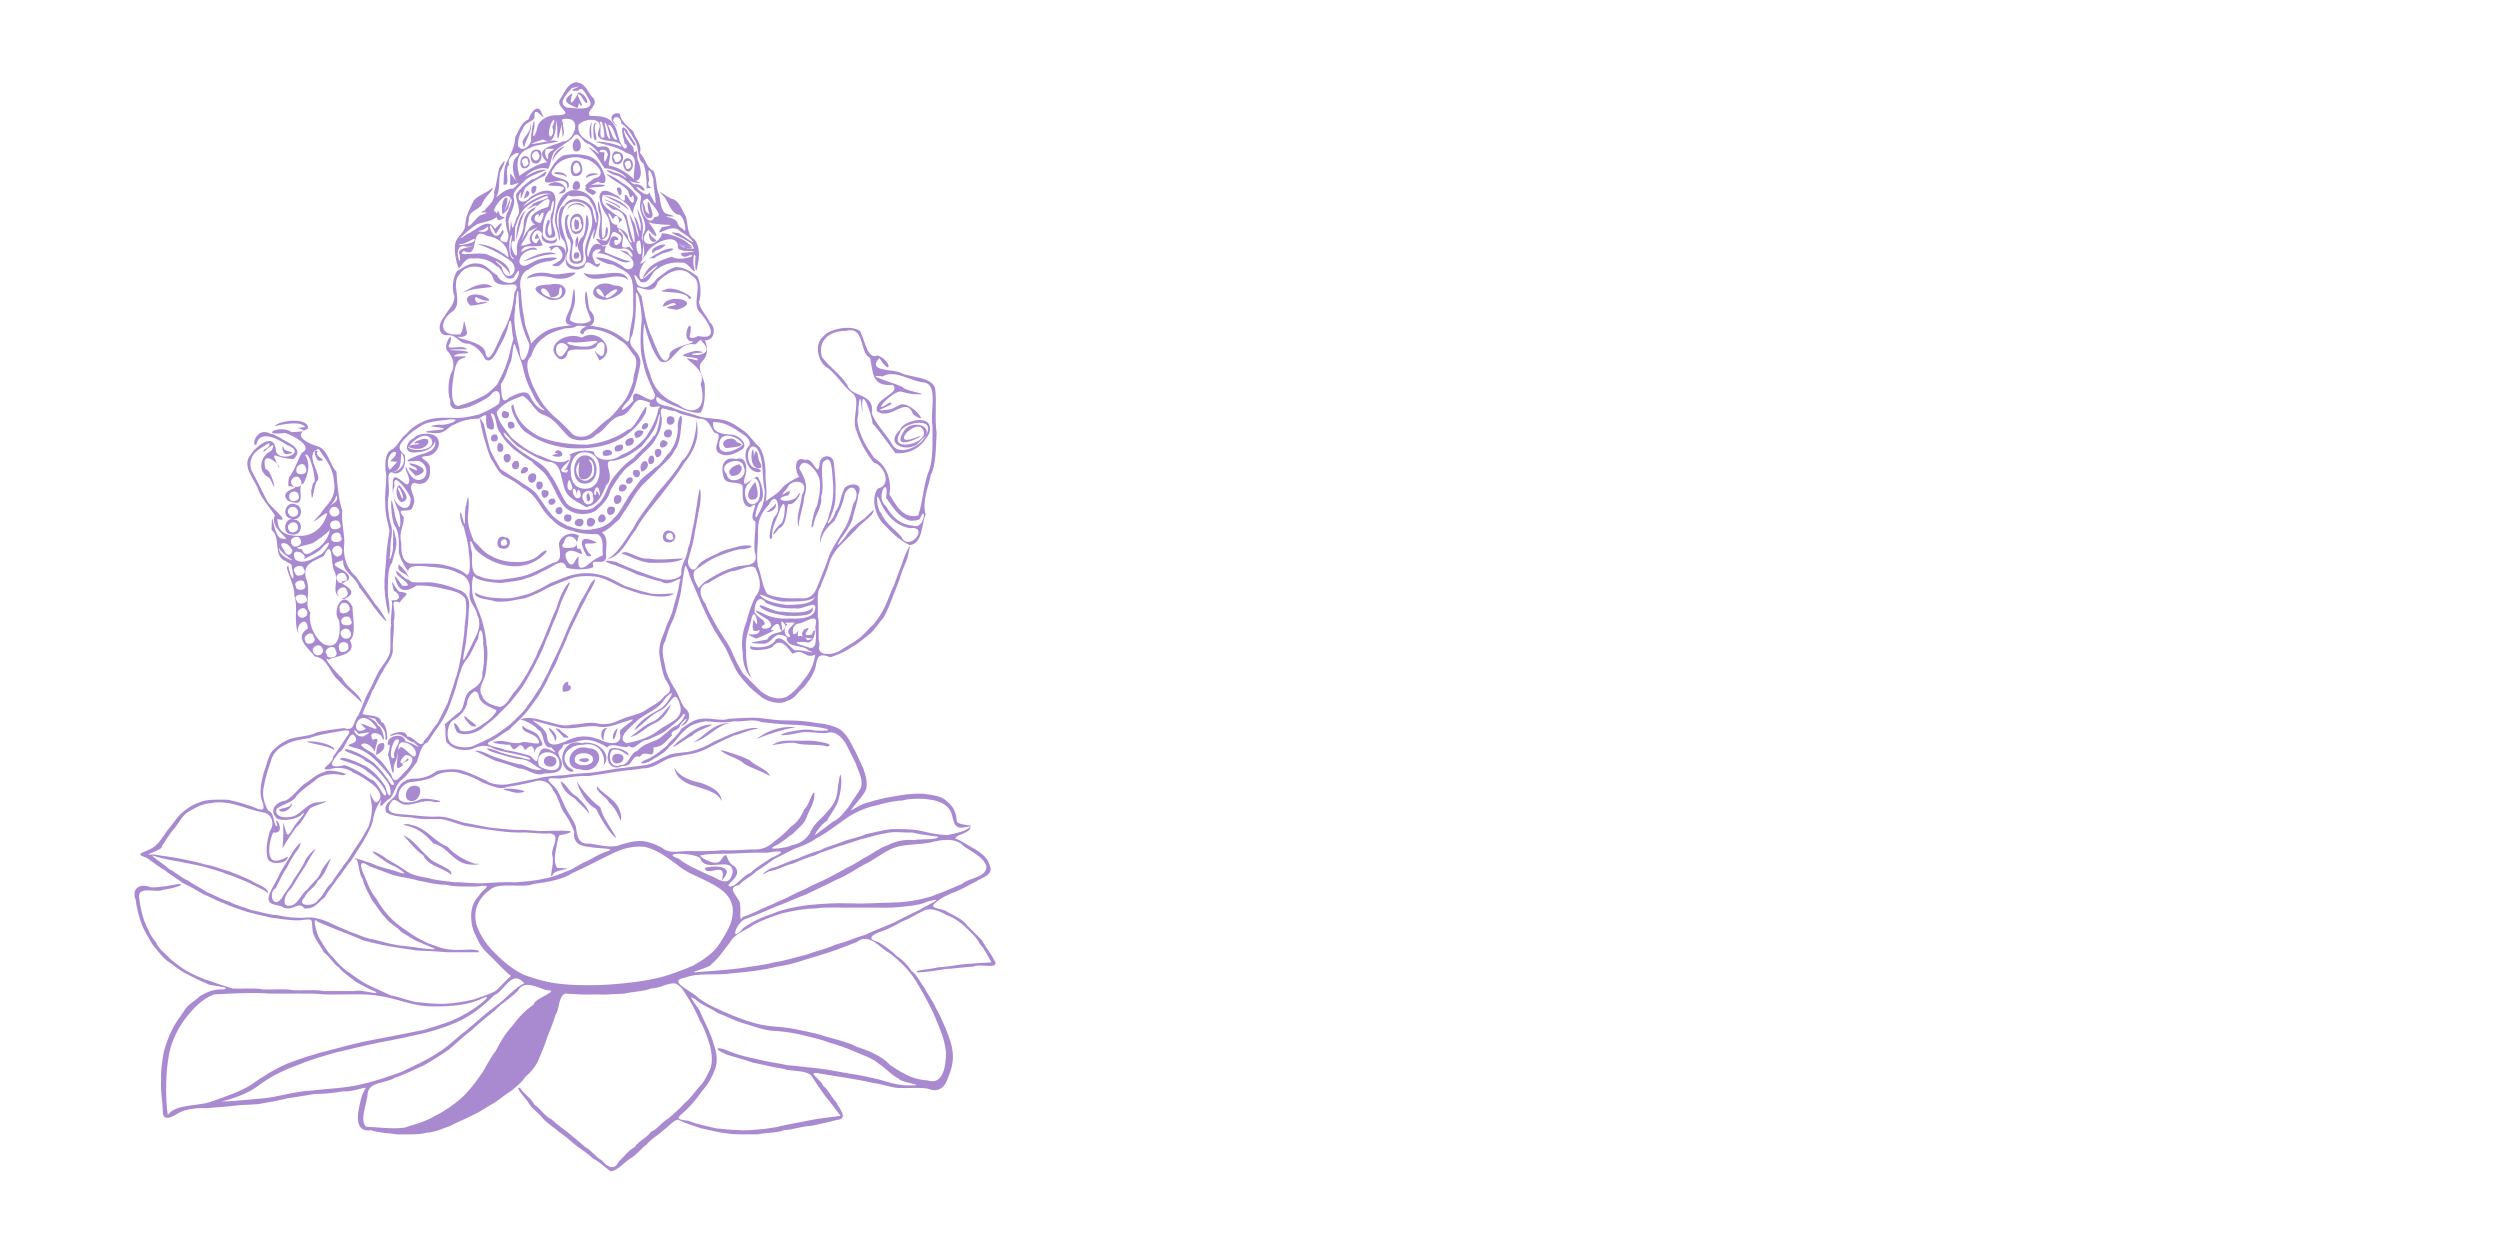 <?xml version="1.0" encoding="UTF-8" standalone="no"?><!DOCTYPE svg PUBLIC "-//W3C//DTD SVG 1.1//EN" "http://www.w3.org/Graphics/SVG/1.1/DTD/svg11.dtd"><svg width="100%" height="100%" viewBox="0 0 5000 2500" version="1.1" xmlns="http://www.w3.org/2000/svg" xmlns:xlink="http://www.w3.org/1999/xlink" xml:space="preserve" xmlns:serif="http://www.serif.com/" style="fill-rule:evenodd;clip-rule:evenodd;stroke-linejoin:round;stroke-miterlimit:2;"><g id="Layer1"><path d="M1222.54,2342.85c16.011,-4.518 26.075,-17.989 37.093,-25.29c13.582,-6.946 22.705,-21.361 33.72,-28.662c9.14,-11.397 24.58,-19.49 33.72,-28.662c10.519,-7.334 24.103,-24.009 30.348,-20.232c13.856,6.676 31.761,12.308 45.522,16.86c17.189,3.338 35.422,8.632 52.266,10.116c17.624,2.9 42.714,1.349 60.697,1.686c16.523,-3.709 38.065,-2.394 52.266,-8.43c19.603,-0.927 36.003,-8.059 53.952,-8.43c16.778,-3.76 36.511,-7.553 50.58,-11.802c27.921,-1.197 2.194,-27.549 0,-35.406c-9.905,-10.319 -15.674,-24.785 -26.976,-33.72c-2.205,-10.622 -36.795,-30.045 -5.058,-23.605c17.071,3.153 34.896,5.564 52.266,8.431c17.737,2.781 37.598,6.457 52.267,10.116c18.36,1.871 32.135,8.328 50.58,10.116c19.507,1.028 45.927,-1.855 60.696,1.686c23.2,9.542 34.816,-7.503 38.778,-20.232c6.137,-14.382 12.241,-31.815 10.116,-52.267c-1.618,-18.613 -8.413,-32.051 -13.488,-47.208c-6.204,-14.331 -13.521,-30.533 -20.232,-42.15c-5.985,-14.23 -15.241,-25.223 -21.918,-38.778c-8.936,-11.583 -16.017,-28.039 -26.976,-35.406c-7.891,-12.342 -18.007,-22.458 -30.348,-30.349c-9.931,-10.605 -24.228,-19.827 -35.406,-26.976c-28.359,-7.519 -8.161,-16.438 6.744,-21.918c15.562,-4.957 30.247,-13.825 42.15,-20.232c14.904,-5.311 26.622,-13.842 40.464,-20.232c16.574,-8.986 37.463,3.136 47.208,8.43c14.955,5.277 26.437,14.028 37.092,23.604c10.1,10.42 23.132,20.924 28.663,33.72c10.116,10.116 16.034,24.431 23.604,37.093c-7.031,0.556 -38.509,2.073 -52.267,3.372c-18.63,1.905 -38.019,6.035 -55.638,6.744c-9.593,3.557 -52.317,5.395 -38.778,10.116c19.254,-0.978 36.637,-3.844 53.952,-6.744c19.406,-1.113 39.925,-4.148 57.325,-5.058c9.643,-7.048 55.587,8.008 40.464,-13.488c-6.576,-13.961 -17.72,-26.336 -23.604,-38.779c-10.116,-10.116 -20.232,-20.232 -30.349,-30.348c-8.581,-11.954 -24.902,-19.153 -37.092,-25.29c-10.571,-10.099 -43.532,-6.676 -25.29,-20.232c10.824,-9.711 27.01,-17.059 40.464,-21.918c14.5,-5.738 26.521,-13.948 40.465,-20.232c10.807,-8.105 35.423,-12.143 26.976,-32.034c-4.553,-15.677 -16.405,-24.056 -28.662,-32.034c-13.758,-6.765 -26.707,-17.365 -40.465,-21.919c3.49,-8.895 31.293,-10.264 30.348,-23.604c-10.065,10.467 -30.786,13.271 -45.522,16.86c-20.384,-0.148 -38.845,-5.218 -53.952,-8.43c-16.793,-3.741 -40.194,-3.871 -59.01,-3.372c-18.378,1.857 -33.72,6.751 -50.58,10.116c-13.843,6.68 -34.429,9.641 -47.209,15.174c-14.095,6.136 -31.052,9.413 -43.836,16.861c-16.327,4.203 -32.858,11.203 -45.522,16.86c-15.823,4.407 -29.24,11.225 -43.836,16.86c-15.64,1.47 -39.267,23.85 -13.488,8.43c18.01,-2.521 32.039,-12.023 47.208,-15.174c14.66,-5.871 30.862,-13.2 45.522,-16.86c12.783,-7.447 29.741,-10.725 43.836,-16.86c15.984,-4.543 33.434,-10.632 47.209,-15.175c16.59,-3.636 31.292,-9.168 48.894,-11.802c20.013,-4.918 30.904,-0.922 53.952,-1.686c16.405,3.829 34.175,6.288 52.266,8.43c-1.618,6.777 -36.654,3.959 -48.894,6.744c-22.66,-2.124 -40.093,3.971 -52.266,10.117c-15.511,5.027 -28.477,15.583 -40.464,21.918c-13.556,6.669 -24.549,15.926 -38.779,21.918c-13.218,7.31 -28.297,15.764 -40.464,21.918c-13.326,7.204 -30.638,13.424 -42.15,20.232c-14.129,6.402 -30.333,13.729 -42.15,20.232c-14.4,5.834 -27.748,12.712 -42.15,18.546c-14.353,6.171 -29.372,14.685 -43.836,18.546c-10.057,17.012 -0.183,-24.734 -8.43,-33.72c-9.884,-16.388 -20.917,-24.751 1.686,-30.348c9.119,-11.111 24.125,-16.341 33.72,-26.976c13.204,-7.328 25.988,-18.074 37.092,-25.29c13.835,-6.395 26.48,-13.986 40.464,-20.232c15.531,-4.999 31.697,-12.366 42.15,-20.233c13.647,-6.582 25.127,-15.339 37.092,-23.604c12.325,-8.2 25.021,-19.035 37.092,-25.29c13.219,-7.31 30.062,-14.002 45.523,-16.86c15.848,-4.684 34.664,-9.398 52.266,-10.116c14.247,-3.935 39.402,-4.803 55.638,-1.686c18.327,2.197 34.209,9.86 40.464,21.918c7.908,12.317 2.883,37.585 26.976,33.72c39.554,-5.823 -8.548,-1.913 -13.488,-11.802c-1.214,-19.013 -8.447,-32.025 -20.232,-40.464c-9.408,-11.122 -31.107,-12.948 -47.208,-15.174c-21.463,-0.931 -42.049,2.005 -57.324,5.058c-17.551,2.983 -37.16,6.908 -50.58,11.802c-14.517,2.327 -31.647,14.385 -37.093,16.86c7.942,-12.596 20.266,-23.793 26.977,-35.406c10.2,-12.814 2.832,-35.912 -1.686,-48.894c-6.778,-13.748 -13.455,-30.613 -20.233,-42.15c-6.507,-13.729 -13.977,-26.496 -25.29,-35.406c-12.442,-8.088 -31.976,-12.086 -48.894,-13.489c-17,-3.53 -39.076,-4.985 -57.324,-5.058c-21.033,0.501 -40.635,-3.427 -57.324,-5.058c-21.222,-0.993 -39.699,0.768 -59.011,1.686c-17.689,5.637 -34.87,-2.429 -55.638,0c-18.3,1.929 -28.212,12.254 -40.464,20.233c-6.896,13.636 -21.255,22.806 -28.662,33.72c-11.222,9.006 -22.024,18.441 -35.406,25.29c-28.952,10.187 -12.544,14.918 5.058,3.372c12.883,-7.648 28.283,-15.78 35.406,-26.976c11.987,-8.543 19.974,-24.088 30.348,-32.034c9.802,-10.427 24.741,-15.726 42.15,-18.547c20.841,1.464 37.843,4.099 55.638,0c19.948,1.845 39.568,-5.813 55.639,1.686c18.374,2.157 39.838,4.224 57.324,5.058c20.003,0.228 37.788,2.678 55.638,5.059c31.36,4.705 25.474,8.431 -5.058,6.744c-19.215,-4.753 -41.658,0.677 -55.638,3.372c-34.609,10.444 10,4.722 20.232,1.686c18.113,-4.994 38.111,1.021 57.324,-0c20.055,-6.404 31.68,10.637 38.778,20.232c6.508,13.715 13.725,26.748 20.233,40.464c4.231,14.238 15.915,31.875 10.116,48.894c-7.149,13.073 -16.136,24.322 -23.605,37.092c-9.542,10.988 -18.841,25.221 -32.034,30.348c-11.298,9.233 -25.595,18.467 -35.406,26.976c-1.984,-3.286 15.016,-24.28 23.604,-28.662c6.697,-13.533 16.488,-23.98 21.918,-38.778c4.232,-14.651 9.172,-37.593 5.058,-53.952c-3.85,4.077 -5.166,31.933 -8.43,45.522c-4.693,15.837 -16.809,27.253 -25.29,37.092c-10.087,10.143 -21.334,19.131 -26.976,33.72c-7.492,13.04 -21.109,22.954 -37.092,25.291c-5.704,4.956 -55.269,11.682 -33.72,1.686c14.118,-6.412 25.915,-18.147 37.092,-25.291c9.499,-10.729 22.297,-18.168 26.976,-33.72c5.695,-14.835 16.061,-28.001 15.174,-47.208c-4.857,-4.581 -11.689,28.02 -20.232,32.034c-5.517,15.014 -15.462,28.6 -26.976,35.406c-9.71,10.521 -20.038,20.428 -32.034,28.662c-10.666,9.867 -24.985,19.078 -45.522,16.861c-19.325,1.205 -41.545,2.517 -60.697,1.686c-18.418,2.112 -42.125,1.937 -60.696,1.686c-20.763,-1.029 -39.279,5.525 -53.952,-3.372c-12.301,-8.23 -28.824,-15.239 -45.522,-16.861c-20.553,-0.323 -34.722,5.745 -50.581,10.117c-16.742,3.304 -39.44,-3.308 -53.952,-5.058c-22.68,2.449 -24.55,-15.916 -26.976,-33.721c-5.179,-15.351 -16.432,-27.63 -21.918,-40.464c-6.739,-13.791 -12.508,-31.553 -21.918,-40.464c-21.723,-19.042 -7.892,-16.061 13.488,-15.174c17.607,-2.623 34.383,-6.083 55.638,-5.058c18.126,-2.404 38.348,-5.714 53.952,-8.43c17.277,-2.954 36.585,-3.883 53.953,-6.744c20.171,-0.359 33.509,-10.553 45.522,-16.86c13.105,-7.124 32.026,-8.44 48.894,-11.802c17.978,-2.553 33.712,-10.351 45.522,-16.86c13.652,-6.879 29.337,-14.726 42.15,-20.232c17.021,-3.512 31.569,-12.494 48.895,-13.488c-6.576,-5.76 -32.78,2.985 -43.837,6.744c-15.487,5.042 -30.806,13.255 -43.836,18.546c-12.582,7.646 -26.371,14.095 -42.15,18.546c-15.87,4.66 -40.847,3.215 -52.266,10.116c-14.287,5.941 -25.54,14.926 -42.15,18.546c-18.068,2.463 -39.227,4.835 -55.639,6.744c-17.918,2.611 -37.667,6.395 -53.952,8.43c-18.627,1.3 -35.983,2.085 -53.952,5.058c-19.365,0.863 -38.235,2.231 -53.952,6.744c-17.602,2.929 -36.42,7.643 -52.266,10.116c-17.525,4.406 -40.712,1.578 -50.581,-6.744c-14.329,-6.203 -29.791,-14.27 -43.836,-18.546c-14.373,-5.8 -39.259,-3.413 -53.952,-0c-11.62,8.91 -27.979,16.083 -47.208,15.174c-19.337,1.194 -30.168,13.894 -33.72,28.662c-4.146,14.761 -28.157,19.413 -20.233,38.778c11.856,8.375 31.406,9.061 50.581,10.116c15.779,4.751 40.887,3.175 59.01,3.372c17.69,2.541 30.925,9.543 47.208,13.488c17.988,2.543 37.123,6.94 53.952,8.43c17.675,2.555 35.258,5.21 55.639,5.058c21.66,-1.129 40.676,3.386 60.696,1.686c24.686,2.189 1.138,30.365 5.058,43.837c5.522,16.683 -10.369,57.439 3.372,35.406c9.551,-7.815 49.58,-9.28 6.744,-10.116c-10.374,-14.542 -1.588,-38.325 -0,-52.267c5.24,-21.403 3.149,-9.134 25.29,-18.546c11.111,-5.319 -34.469,-3.513 -45.522,-3.372c-21.873,1.644 -37.44,-3.028 -59.01,-1.686c-19.779,-0.752 -40.532,-3.53 -57.325,-5.058c-17.089,-3.441 -36.626,-7.435 -52.266,-10.116c-15.847,-4.683 -32.105,-11.955 -50.58,-11.802c-21.655,1.425 -38.507,-1.959 -57.324,-3.372c-16.503,-1.967 -48.441,0.658 -38.778,-20.232c12.021,-22.903 14.787,2.059 37.092,0c18.119,-1.736 34.892,-11.611 53.952,-5.058c31.274,-0.463 -15.941,-8.867 -26.976,-6.744c-13.234,7.083 -37.141,12.05 -45.522,0c-3.937,-17.374 10.291,-32.457 25.29,-33.72c18.645,-1.885 38.508,-5.554 48.894,-13.488c11.617,-6.486 35.694,-9.686 50.58,-3.372c16.477,4.055 32.279,11.783 43.836,18.546c14.677,4.729 33.253,15.171 47.209,8.43c17.849,-2.681 37.387,-6.675 52.266,-10.116c21.296,-7.815 35.527,3.062 40.464,16.86c9.492,11.038 13.434,30.628 20.232,42.15c8.959,11.571 17.025,27.037 21.918,40.464c-3.176,23.707 14.186,29.876 32.034,30.349c7.842,3.623 55.379,2.1 35.406,8.43c-15.948,4.582 -29.962,14.1 -42.15,20.232c-14.924,5.306 -24.958,15.509 -40.464,20.232c-14.302,6.228 -31.564,12.498 -47.208,15.174c-16.531,3.699 -35.209,5.257 -53.952,6.744c-21.362,-0.831 -43.582,0.48 -60.697,1.686c-22.145,1.615 -41.877,-2.185 -60.696,-1.686c-18.426,-2.104 -39.989,-4.074 -53.952,-8.43c-17.412,-2.819 -34.192,-6.274 -45.522,-15.174c-12.146,-8.385 -26.975,-17.088 -38.779,-23.604c-4.162,-5.549 -40.86,-24.058 -21.918,-8.43c12.597,7.934 25.029,19.033 38.779,23.604c12.699,7.545 34.008,21.474 3.372,10.116c-15.626,-4.905 -35.486,-8.577 -47.209,-15.174c-9.485,-2.528 -45.545,-16.525 -33.72,-8.43c5.453,-2.054 5.711,30.466 13.488,38.778c3.795,16.435 12.123,28.343 18.546,42.15c9.278,11.246 17.547,26.521 26.976,35.406c8.446,11.785 22.699,17.771 32.035,28.662c13.198,7.334 26.279,17.788 40.464,21.918c8.31,5.362 46.328,15.528 11.802,11.802c-18.556,-1.972 -38.608,-5.462 -55.638,-6.744c-17.732,-2.798 -36.33,-7.738 -50.581,-11.802c-18.278,-2.259 -33.271,-10.79 -47.208,-15.174c-13.984,-6.255 -28.625,-11.835 -42.15,-18.546c-13.341,-6.508 -33.899,-12.611 -48.894,-10.116c-21.434,1.197 -39.023,-1.45 -55.638,-5.058c-19.506,-1.028 -36.329,-7.739 -52.267,-10.116c-14.095,-6.137 -31.053,-9.408 -43.836,-16.86c-16.137,-4.4 -30.456,-13.606 -43.836,-18.546c-12.257,-8.273 -28.418,-15.645 -38.778,-23.604c-14.625,-5.906 -26.159,-17.904 -38.778,-23.604c-10.041,-10.189 -23.679,-16.788 -33.721,-26.976c15.387,5.144 34.596,9.467 50.581,11.802c16.902,3.328 33.77,6.696 50.58,10.116c15.348,5.182 34.954,9.108 47.208,15.174c15.823,4.407 29.241,11.225 43.836,16.86c13.089,7.442 30.654,13.409 40.464,21.918c-1.074,-13.389 -24.458,-17.877 -33.72,-25.29c-13.747,-6.783 -30.7,-13.362 -43.836,-18.546c-16.25,-3.979 -29.647,-10.819 -47.208,-13.488c-15.931,-4.6 -35.142,-8.921 -50.58,-11.802c-16.66,-3.571 -35.378,-5.089 -52.266,-8.43c-33.24,2.163 17.991,-7.225 15.174,-16.86c8.512,-11.718 15.17,-25.296 25.29,-35.407c8.979,-11.55 16.597,-27.465 28.662,-33.72c12.883,-7.647 28.072,-15.99 45.522,-16.86c17.427,-3.989 41.801,0.948 53.952,5.058c15.626,4.605 30.519,9.948 47.208,13.488c18.236,0.686 26.317,22.987 15.174,37.092c-3.79,14.751 -9.114,34.132 -5.058,52.267c1.294,17.514 38.841,13.859 40.465,1.686c7.659,-9.555 -24.173,17.037 -33.721,-0c-7.104,-14.473 -0.074,-41.097 5.059,-50.581c30.842,3.393 -2.858,-44.542 8.43,-13.488c-9.26,3.3 -3.553,-25.831 -18.547,-30.348c-6.649,-11.539 -13.617,-30.587 -8.43,-48.894c2.705,-17.826 8.899,-35.163 13.488,-48.894c3.651,-16.88 16.196,-27.867 28.663,-33.72c12.643,-7.887 32.712,-11.351 48.894,-13.488c14.321,-5.908 31.874,-8.592 48.894,-11.802c22.486,-3.708 41.584,-10.025 23.604,11.802c-7.745,12.785 -18.049,26.013 -25.29,37.092c0.706,14.766 -33.867,27.455 -6.744,25.29c15.515,-5.797 36.913,-2.507 47.208,6.744c14.807,5.724 28.254,15.808 38.778,23.604c10.445,8.411 23.608,24.366 8.43,35.406c-9.73,3.728 -17.544,-39.951 -11.802,-3.372c4.47,17.949 -0.221,38.369 -5.058,52.266c-7.577,12.954 -15.61,28.452 -23.604,38.779c-8.529,12.001 -16.344,27.717 -25.29,37.092c-7.793,12.737 -18.873,25.189 -25.29,37.092c-11.558,8.673 -15.42,25.045 -26.976,33.72c-5.109,13.572 -45.689,14.011 -26.976,-5.058c6.019,-14.211 21.26,-19.205 26.976,-33.72c12.072,-8.459 17.861,-26.201 23.604,-38.778c8.678,-16.624 -14.719,13.024 -16.86,20.232c-5.191,15.339 -19.777,24.285 -26.976,35.406c-12.421,8.11 -17.622,26.436 -30.348,32.034c-27.774,9.054 -13.123,-26.133 -5.058,-30.348c8.737,-11.494 15.11,-25.356 23.604,-37.092c8.595,-11.935 15.971,-28.091 23.604,-38.778c12.869,-17.94 -14.94,9.868 -16.86,16.86c-6.154,14.376 -16.247,27.815 -23.604,38.778c-6.24,13.99 -16.798,23.67 -23.604,37.092c-18.604,22.98 -26.826,-13.062 -11.802,-20.232c7.017,-13.513 14.027,-30.035 21.918,-40.464c6.528,-14.003 15.626,-28.436 23.604,-38.778c13.887,-26.28 -9.695,1.389 -13.488,10.116c-7.854,12.677 -16.96,27.102 -23.604,38.778c-5.537,14.693 -14.731,25.735 -20.233,40.464c-12.444,28.578 20.769,20.603 26.977,28.662c20.874,7.688 30.157,-14.28 42.15,1.686c22.311,1.787 28.989,-15.073 40.464,-21.918c6.837,-13.694 18.571,-25.491 25.29,-37.092c9.926,-10.605 17.826,-26.236 26.976,-35.406c7.965,-12.266 15.49,-24.977 23.604,-37.092c7.286,-13.246 16.142,-27.921 20.232,-42.151c2.565,-17.666 8.545,-31.921 16.86,-43.836c-6.437,27.322 6.738,2.462 18.547,-3.372c9.224,-11.006 11.07,-29.397 23.604,-37.092c11.345,-9.185 20.402,-23.66 28.662,-33.72c5.95,-14.581 8.48,-35.582 21.918,-40.464c8.423,-12.108 17.669,-26.393 25.29,-37.093c8.135,-12.095 15.105,-25.362 20.232,-40.464c5.313,-15.218 12.072,-31.99 15.174,-47.208c4.827,-15.403 8.668,-31.798 18.546,-42.15c9.155,-11.376 14.974,-29.089 21.918,-40.464c3.45,-31.267 10.885,-13.851 10.116,10.116c2.836,17.298 2.244,44.578 -1.686,57.324c1.954,22.485 -14.348,29.714 -25.29,37.092c-12.132,8.398 -9.814,34.248 -20.232,42.15c-12.215,8.016 -21.257,19.209 -33.72,26.977c11.084,-12.748 -0.359,33.625 11.802,37.092c7.956,10.232 29.358,14.845 47.208,10.116c18.194,-8.904 30.451,-8.484 45.522,-0c14.738,5.493 32.847,7.619 48.895,11.802c25.423,4.169 31.221,14.757 3.372,5.058c-17.312,-3.219 -36.425,-7.638 -48.895,-13.488c-30.547,-10.85 -20.464,-0.226 0,5.058c16.228,4.002 30.133,10.335 48.895,11.802c19.158,1.372 28.036,16.025 42.15,20.232c-18.403,5.565 -35.315,-10.528 -45.522,-10.116c-12.317,-2.148 -33.279,-9.057 -45.523,-13.488c-14.904,-3.637 -27.854,-15.39 -43.836,-13.488c14.463,6.068 28.988,15.074 42.15,20.232c16.685,3.846 33.132,10.93 47.209,15.174c17.76,0.71 30.929,16.853 48.894,10.116c19.342,-0.889 40.112,-0.354 35.406,-25.29c-14.213,-26.007 -0.201,-16.757 3.372,-32.034c15.607,-2.934 33.039,-10.206 47.208,-10.116c16.285,0.537 37.831,12.646 40.464,15.174c9.761,-12.269 37.251,5.828 43.837,-3.372c10.038,12.453 21.663,-11.818 37.092,-11.802c13.736,-6.119 32.71,-13.794 38.778,-20.232c11.058,-9.472 25.223,-18.84 32.034,-30.349c11.542,-7.008 -6.26,23.36 -16.86,23.605c-12.795,7.735 -23.21,20.852 -35.406,26.976c-14.392,5.838 -29.76,10.707 -38.778,21.918c-15.911,4.619 -15.456,28.606 -33.721,28.662c-20.092,8.72 -26.699,-17.417 -16.86,-30.348c20.012,-6.1 36.504,20.707 32.035,6.744c-6.884,-8.977 -37.548,-16.972 -38.779,-3.372c-8.222,21.06 6.873,38.972 26.977,28.662c24.46,1.435 16.106,-23.215 35.406,-18.546c10.622,-17.459 29.665,10.301 26.976,-18.546c19.34,-0.891 26.035,-14.431 37.092,-23.604c-5.06,-12.71 13.832,-7.161 16.86,-21.919c15.887,-20.296 16.427,-10.426 0,3.373c16.681,-4.384 24.135,-24.266 10.116,-35.407c-10.254,-10.276 -13.584,-30.478 -21.918,-40.464c-7.634,-12.896 -16.236,-27.826 -18.546,-43.836c-3.468,-14.387 -9.388,-37.625 -0,-50.58c4.287,-16.245 10.575,-33.488 16.86,-45.522c5.532,-14.697 9.487,-30.979 13.488,-47.209c3.089,-17.441 5.341,-38.72 8.43,-53.952c2.753,-15.798 10.474,22.083 15.174,28.662c5.862,14.669 13.406,30.657 18.546,43.836c6.402,14.129 13.729,30.333 20.232,42.151c6.889,13.641 16.736,27.326 23.604,38.778c8.039,12.191 13.158,27.308 20.232,40.464c5.836,14.695 16.52,27.543 25.291,37.092c9.123,11.108 21,19.465 32.034,28.662c10.615,7.181 35.015,15.21 48.894,6.744c16.423,-3.805 22.366,-18.099 33.72,-26.976c9.459,-11.072 19.227,-24.835 23.604,-38.778c4.709,-22.785 4.972,-31.203 30.348,-21.918c15.512,-5.019 31.967,-12.097 42.15,-20.232c13.708,-6.527 23.554,-16.907 35.407,-25.29c11.397,-9.13 19.895,-24.174 28.662,-33.72c7.334,-12.895 13.083,-27.381 18.546,-42.151c5.766,-14.757 12.78,-31.282 16.86,-45.522c4.805,-15.422 13.184,-27.281 15.174,-45.522c7.57,-27.828 -10.959,14.259 -11.802,20.232c-5.496,15.038 -12.257,31.813 -16.86,45.522c-6.66,13.874 -12.814,31.244 -18.546,43.836c-6.424,13.804 -14.348,26.125 -23.604,37.093c-10.892,9.647 -20.839,23.218 -32.034,30.348c-11.482,8.74 -25.156,15.317 -37.093,23.604c-12.284,7.069 -46.141,11.126 -38.778,-13.488c-4.124,-16.107 0.75,-41.216 -3.372,-57.324c1.386,-19.145 -3.529,-47.591 5.058,-57.325c4.905,-15.626 13.239,-30.823 16.86,-45.522c4.637,-15.894 14.481,-29.581 23.604,-38.778c10.116,-10.114 20.232,-20.234 30.349,-30.348c9.02,-11.509 23.182,-20.876 32.034,-30.348c14.398,-25.235 -12.881,8.465 -18.546,10.116c-11.971,8.553 -25.054,19.015 -32.035,30.348c-5.395,9.098 -27.925,34.313 -11.802,8.43c8.835,-11.687 18.327,-25.742 23.604,-38.778c3.12,-17.417 10.521,-33.547 11.803,-50.58c13.589,-28.057 -25.83,-22.116 -28.663,-10.117c-7.131,13.097 -7.199,33.27 -16.86,43.837c-2.225,14.882 -25.305,37.812 -10.116,11.802c5.994,-14.237 11.093,-29.374 10.116,-50.58c1.199,-21.73 -2.001,-42.061 -3.372,-59.011c-2.911,-19.348 -30.054,-15.002 -28.662,5.058c-4.001,26.713 -12.662,-17.001 -28.662,-10.116c-24.541,-10.032 -19.903,26.145 -11.802,33.72c-10.237,4.226 -28.343,13.993 -35.406,23.604c-7.81,10.732 -24.149,19.096 -32.034,25.291c5.056,-18.707 -1.312,-41.002 -0,-59.011c-0.386,-19.844 -4.097,-36.369 -11.802,-48.894c-11.275,-9.258 -19.774,-24.289 -30.348,-32.034c-11.949,-8.282 -23.252,-17.214 -38.779,-21.918c-16.506,-4.025 -40.557,-3.505 -53.952,-8.43c-15.059,-5.471 -34.278,-9.784 -47.208,-15.174c-12.564,-7.291 -42.111,-4.392 -35.406,-23.604c12.357,7.873 25.364,15.103 40.464,20.232c12.923,5.96 33.444,13.314 47.208,11.802c7.739,-12.492 9.128,-31.338 8.43,-52.266c0.02,-16.866 -16.787,-34.505 -6.744,-48.895c11.662,-10.215 14.576,-26.642 6.744,-43.836c21.067,1.187 22.289,-27.114 10.116,-35.406c-6.533,-13.997 -18.797,-25.265 -21.918,-40.464c5.808,-17.049 3.178,-40.456 -3.372,-52.266c-11.831,-8.398 -23.338,-17.128 -42.15,-18.546c-16.74,3.79 -27.799,16.263 -38.778,23.604c-6.63,9.976 -23.092,25.667 -38.778,11.802c-11.475,-27.664 -5.273,-22.188 6.744,-5.058c18.483,4.405 20.149,-18.632 32.034,-25.29c11.571,-8.96 28.342,-15.721 48.894,-13.488c15.346,-4.185 32.016,35.792 25.29,6.744c-2.17,-0.13 -1.215,-34.457 3.372,-18.547c-1.774,13.281 0.007,46.902 5.058,11.803c4.552,-19.272 0.56,-41.925 -10.116,-48.895c-12.466,-7.764 -9.479,-30.988 -15.174,-45.522c-7.973,-12.557 -12.825,-31.235 -28.662,-33.72c-11.72,-5.648 -34.464,-24.397 -13.488,-3.372c8.587,11.944 13.22,30.842 26.976,35.406c12.863,-2.701 20.738,45.359 10.116,28.662c-17.378,-9.217 -3.219,-14.946 -23.604,-21.918c-32.962,-8.233 32.125,2.711 -8.43,-8.43c-9.679,-1.484 -12.704,-19.193 -15.174,-37.092c-7.044,-13.186 -4.385,-36.081 -11.802,-48.894c-14.711,-5.82 -16.361,-27.7 -26.976,-35.406c5.034,-18.154 -9.466,-29.67 -13.488,-43.837c-10.835,-9.696 -24.645,-19.418 -26.977,-35.406c-23.236,-4.225 -19.046,21.936 -3.372,25.29c-23.491,-13.249 3.974,-30.46 6.745,-5.058c12.924,7.306 19.591,20.876 26.976,33.72c8.689,11.841 4.178,39.885 16.86,45.523c6.022,16.192 6.661,32.27 6.744,50.58c24.976,-5.276 -3.853,4.292 5.058,-16.86c-4.441,-24.992 1.332,-26.307 8.43,-1.686c-0.816,15.58 7.25,46.948 3.372,48.894c-12.59,-25.698 -5.465,-7.066 -11.802,-23.604c-0.781,17.89 -39.566,-17.966 -20.232,-8.43c20.958,17.705 9.544,-10.339 -10.116,-6.744c-12.531,-8 -22.711,-21.352 -38.779,-23.604c-29.039,-12.95 -10.777,4.006 6.744,6.744c13.596,6.934 26.577,17.485 33.721,28.662c19.375,14.456 10.891,9.544 10.116,33.72c1.171,17.298 16.378,31.405 8.43,50.58c-9.219,14.107 6.887,39.326 -3.372,52.267c-3.366,6.185 5.838,-28.484 -1.686,-40.465c3.898,-16.899 3.864,-31.805 -3.372,-47.208c-12.333,-31.331 2.168,17.648 1.686,20.232c0.46,32.957 -3.148,-9.814 -11.802,-15.174c-12.168,-15.071 12.914,-37.672 3.372,-42.15c-7.613,-12.618 -19.3,-21.166 -32.035,-28.662c-6.037,-6.786 -42.45,-24.395 -20.232,-8.43c11.428,9.103 27.836,16.226 35.407,26.976c8.022,32.144 9.655,-10.534 11.802,20.232c-4.413,10.323 -11.519,-9.405 -15.174,-11.802c-9.594,-6.709 6.995,26.71 -16.861,1.686c-10.844,-4.827 -32.452,-21.679 -37.092,-0c-0.096,14.559 9.804,32.531 16.86,42.15c5.768,13.387 7.936,37.885 -3.372,47.208c-15.543,-0.888 -30.295,-12.645 -10.116,8.43c25.461,7.667 13.283,-36.942 32.034,-23.604c24.269,9.963 -10.154,39.068 -5.058,13.488c21.081,4.311 -7.952,-23.142 -10.116,6.744c-5.009,6.699 13.096,13.905 28.663,10.116c19.765,0.479 23.455,32.029 6.744,6.744c-35.461,-8.989 6.713,4.558 8.43,13.489c11.502,15.155 -3.173,30.474 -18.546,15.174c-12.302,-8.23 -28.824,-15.239 -45.523,-16.861c-20.947,-4.417 16.147,15.64 25.29,13.489c13.397,7.133 30.785,13.277 37.093,25.29c6.747,13.483 4.987,35.478 5.058,55.638c1.416,21.947 -4.537,39.525 -6.744,55.638c-1.02,30.576 -6.188,14.154 -21.919,5.058c-12.301,-8.229 -28.823,-15.238 -45.522,-16.86c-21.805,-8.664 -42.799,13.227 -25.29,15.174c0.916,-5.4 4.31,-14.805 30.348,-8.43c16.709,3.824 32.228,11.834 42.15,20.232c14.787,5.744 21.278,22.785 30.349,32.034c8.069,15.399 -3.27,33.636 -3.372,50.581c-5.227,15.303 -11.585,32.477 -20.232,42.15c-9.198,11.033 -17.555,22.911 -28.663,32.034c-12.79,7.74 -23.293,20.768 -33.72,28.662c-11.163,9.976 -33.364,10.92 -42.15,-1.686c-10.165,-10.366 -21.564,-22.498 -32.034,-30.348c-10.957,-9.573 -21.834,-22.228 -28.662,-33.72c-7.392,-13.139 -15.925,-28.138 -20.232,-42.15c-5.165,-14.584 -11.15,-34.983 1.686,-45.523c4.535,-15.995 13.879,-30.183 25.29,-37.092c10.617,-9.612 26.409,-14.056 42.15,-18.546c33.87,-1.586 10.42,-6.442 37.092,-5.058c25.054,5.304 26.435,-19.696 13.488,-30.348c-5.144,-5.694 -6.169,-57.488 -10.116,-32.034c-1.708,22.238 7.026,37.036 11.802,50.58c-7.356,9.396 -33.482,9.322 -42.15,0c0.577,-13.502 12.053,-26.728 10.116,-47.208c-2.035,-41.665 -5.69,15.653 -8.43,20.232c-1.971,10.677 -23.698,36.696 3.372,37.092c-13.092,1.371 -37.957,4.379 -48.894,10.116c-13.583,6.646 -24.596,15.871 -33.72,26.976c-3.086,-17.445 -12.765,-31.297 -13.488,-48.894c-3.699,-16.831 -6.459,-37.603 -6.744,-55.638c-5.318,-21.622 1.618,-38.569 15.174,-43.836c11.461,-8.768 25.02,-15.448 43.836,-16.86c35.192,-9.862 -13.019,-7.743 -21.918,-3.372c-12.237,1.195 -35.064,24.829 -40.464,5.058c1.094,-17.376 20.313,-27.471 35.406,-23.605c-2.56,-14.275 -37.124,6.606 -32.034,5.058c2.588,-21.174 31.801,-7.888 43.836,-15.174c-0.85,0.584 -4.564,-8.726 -11.802,-23.604c-15.614,25.484 17.062,-3.269 -1.686,20.232c-21.706,-4.742 2.009,-41.329 11.802,-18.546c-8.381,22.331 36.954,25.528 28.662,6.744c0.45,11.037 -32.887,9.985 -26.976,-13.488c-0.963,-17.807 8.954,-42.335 15.174,-40.464c3.868,-29.63 10.827,-22.682 3.372,3.372c-9.696,13.925 5.737,45.089 -5.058,47.208c-12.5,-13.464 8.054,-30.972 -3.372,-32.034c-5.613,12.202 -12.568,42.282 10.116,35.406c12.274,-2.54 -5.616,-23.82 -0,-40.464c2.156,-15.654 10.725,-41.233 -1.686,-50.58c-14.962,-7.993 -33.029,4.421 -43.836,10.116c-12.433,17.779 -33.027,8.017 -18.546,-10.116c-2.711,23.86 0.677,11.256 8.43,-8.43c11.552,-8.978 25.189,-18.873 38.778,-23.604c13.454,-21.949 -16.287,8.931 -25.29,6.744c-11.968,8.563 -24.641,19.421 -32.034,30.348c-0.916,11.37 12.658,34.415 1.686,45.522c-9.12,25.804 -8.026,28.03 -11.802,6.744c-1.149,17.499 -1.928,38.283 -5.058,1.686c2.367,-16.538 16.157,-31.414 10.116,-48.894c-0.51,-14.589 15.204,-23.577 23.604,-33.72c11.353,-9.177 29.144,-14.918 42.15,-20.232c-11.986,-3.591 -32.506,8.103 -42.15,13.488c8.667,-10.217 27.069,-19.688 42.15,-16.86c7.617,7.762 8.995,-27.123 16.86,-33.72c10.172,-10.359 26.283,-17.779 35.406,-26.977c10.959,-20.01 18.845,9.611 32.034,11.803c10.561,3.926 33.368,32.518 11.802,13.488c-25.391,-16.606 -1.622,1.099 5.058,11.802c12.108,18.679 10.728,16.05 15.174,23.604c14.294,0.168 34.081,8.254 42.151,16.86c2.203,13.918 46.415,15.223 20.232,8.43c17.06,-3.784 8.721,-34.319 3.372,-43.836c-0.921,-37.476 -4.875,4.333 -8.43,-23.604c-2.811,-4.158 -18.555,-18.896 -18.546,-35.407c0.155,1.147 14.976,24.319 20.232,32.035c10.952,2.092 -11.617,-20.94 -13.488,-30.349c-19.673,-20.704 -5.601,20.947 -5.058,26.977c8.721,1.514 2.537,17.657 -5.058,3.372c-9.157,-11.375 -8.801,-35.262 -18.547,-43.837c-7.008,-13.221 -24.56,-15.905 -45.522,-15.174c-11.218,-10.422 22.164,-22.746 3.372,-38.778c-9.36,-10.869 -12.783,-27.682 -32.034,-28.662c-17.689,2.842 -22.849,21.214 -30.348,32.034c-14.557,17.594 30.163,31.289 -3.372,33.72c-21.562,-1.032 -36.241,7.822 -42.15,20.232c-4.849,24.744 -14.127,31.852 -6.744,1.686c0.3,-30.876 -8.712,20.378 -6.744,28.662c-3.514,15.008 -19.634,21.477 -23.604,13.489c-6.212,1.546 -0.821,-28.464 6.744,-35.407c3.673,-16.761 24.695,-14.987 23.604,-26.976c-1.752,-25.862 27.079,18.52 15.174,-3.372c-7.265,-26.048 -24.302,-1.641 -26.976,10.116c-15.451,5.081 -19.713,24.349 -26.976,35.406c-0.451,20.081 -9.806,34.257 -15.174,47.209c-9.145,11.422 -6.922,39.687 -8.431,47.208c17.597,6.985 -0.532,-30.974 11.803,-38.778c-7.852,-20.677 33.251,-33.596 13.488,-15.174c-10.455,11.409 -6.095,38.425 1.686,47.208c-18.037,-17.015 -11.979,-24.651 -13.488,5.058c-1.314,11.718 32.74,-14.832 6.744,10.116c-19.875,0.18 -29.593,16.514 -35.407,16.86c10.673,-9.858 4.114,-39.948 10.116,-52.266c12.602,-23.464 8.297,-25.609 -3.372,-5.058c-4.13,18.084 -5.518,33.413 -10.116,47.208c3.662,20.944 -18.817,32.262 -18.546,37.092c-25.418,8.585 26.582,-1.204 -10.116,10.116c-7.11,4.052 -29.721,38.085 -21.918,10.116c-1.109,-21.34 20.583,-19.883 26.976,-33.72c2.949,-11.814 25.183,-29.018 20.232,-32.034c-10.045,10.485 -28.864,15.198 -37.092,25.29c-6.582,13.948 -15.41,28.652 -16.86,45.522c0.331,20.561 -16.59,23.877 -20.232,40.464c-3.347,14.724 2.853,43.617 6.744,48.895c0.853,7.148 11.451,-22.982 28.662,-18.546c22.66,-2.13 37.536,6.526 47.208,15.174c13.269,4.919 12.758,31.447 33.721,23.604c15.14,-27.685 12.742,-7.49 6.744,1.686c-9.024,16.757 -36.511,4.97 -38.779,-6.744c-13.869,-6.662 -21.336,-22.726 -38.778,-23.604c-16.811,-2.733 -30.291,8.492 -42.15,15.174c-8.292,12.277 -11.122,35.487 -5.058,50.58c-0.735,19.495 -13.802,26.664 -20.232,40.464c-10.858,10.057 -15.719,36.972 5.058,37.092c22.198,-1.967 22.265,18.201 43.836,16.86c15.176,5.355 26.519,17.543 32.034,30.348c13.259,12.768 24.426,-14.848 28.662,-23.604c8.034,-12.496 15.24,-28.822 18.547,-43.836c7.017,-28.687 6.098,18.086 10.116,26.976c-4.854,15.678 -8.329,35.733 -13.488,48.894c-4.583,15.648 -12.017,28.45 -18.547,42.151c-9.873,10.657 -21.788,22.273 -35.406,26.976c-12.695,7.534 -28.062,12.404 -43.836,16.86c-15.24,-3.231 -11.515,-36.268 -10.116,-48.894c3.205,-17.326 3.937,-40.126 16.86,-45.523c34.71,-11.056 -39.412,1.304 -5.058,-10.116c33.073,-0.521 17.912,-6.771 -6.744,-6.744c-31.065,-1.463 15.732,-3.142 23.604,-1.686c-8.582,-13.324 -48.501,6.792 -33.72,-13.488c7.359,-30.537 -16.654,7.564 -5.058,16.86c9.514,10.223 16.518,28.288 6.744,43.836c-5.463,13.509 -7.498,41.141 -1.686,53.953c-3.369,27.168 25.786,16.452 38.778,13.488c14.26,-6.272 30.244,-13.819 40.464,-21.918c13.028,-17.884 24.52,-9.922 18.546,15.174c-11.365,9.165 -27.549,16.512 -40.464,21.918c-16.074,4.156 -32.565,7.9 -53.952,6.744c-21.53,-1 -43.44,0.622 -55.638,6.744c-14.21,6.021 -26.32,14.145 -35.406,25.29c-12.421,8.11 -17.622,26.44 -30.348,32.034c-13.468,6.388 -13.119,33.383 -10.117,48.894c0.501,21.032 -3.301,40.761 -1.686,60.697c-0.284,20.515 5.045,35.421 8.431,52.266c-2.858,17.673 -6.188,37.874 -6.745,55.638c-1.082,19.146 -3.933,36.532 -3.372,57.324c1.042,19.489 3.625,40.438 8.431,53.953c5.302,-6.121 -2.467,-33.299 -1.686,-48.895c0.642,-19.888 -0.54,-44.601 8.43,-53.952c2.896,-15.574 13.061,-34.722 6.744,-52.266c-7.525,-36.47 -3.168,1.492 -5.058,16.86c2.554,10.893 -11.089,49.466 -5.058,11.802c-1.216,-21.785 7.492,-39.117 -0,-55.638c-3.195,-15.69 -7.534,-39.225 -3.372,-55.638c2.942,-17.414 -8.397,-55.755 11.802,-43.837c18.665,0.477 23.465,-20.739 20.232,-37.092c-16.122,-12.306 -10.98,-21.203 1.686,-33.72c9.504,-11.026 23.801,-20.261 35.406,-26.976c13.958,-6.572 35.912,-8.15 52.266,-10.116c31.948,-2.622 -6.754,13.871 -20.232,10.116c-47.014,5.11 26.578,4.475 5.058,10.116c-14.741,1.44 -54.893,4.566 -16.86,6.744c24.516,3.485 30.407,-14.51 42.15,-16.86c12.965,-7.265 28.912,-11.554 48.894,-11.802c23.964,-16.476 9.113,-1.096 16.86,18.546c22.426,13.405 11.022,-17.43 6.744,-28.662c11.587,-4.217 9.803,31.22 18.546,37.092c6.562,13.667 16.442,24.024 26.977,33.72c11.797,8.735 25.5,18.561 37.092,25.29c8.85,11.381 22.894,17.572 30.348,30.348c8.514,12.017 15.666,28.396 21.918,40.465c7.002,13.228 14.857,25.608 30.348,30.348c15.125,7.543 42.983,2.395 48.894,-6.744c10.991,-9.54 22.072,-21.991 25.29,-37.093c7.727,-12.803 16.648,-27.414 25.291,-37.092c8.472,-11.758 23.26,-17.205 32.034,-28.662c9.864,-10.665 23.111,-20.95 30.348,-32.034c7.437,-12.792 15.469,-24.997 15.174,-45.522c-7.312,-33.934 6.365,-15.25 26.976,-15.174c11.959,8.271 31.028,9.438 45.522,15.174c22.827,-2.295 24.258,19.804 33.72,28.662c20.765,1.15 -9.118,29.92 8.43,40.464c18.169,10.544 37.396,-2.655 47.209,-8.43c10.997,-11.215 -8.024,-27.548 -21.919,-28.662c-19.434,-1.096 -40.605,-3.456 -37.092,-25.29c20.253,-0.022 32.913,7.555 45.522,15.174c10.229,8.241 31.741,16.042 26.977,32.034c-12.735,9.197 -8.575,33.715 -0,43.836c12.721,16.872 39.27,6.709 8.43,0c-13.583,-5.687 -15.534,-35.473 -3.372,-42.15c14.447,-2.045 18.814,27.243 20.232,35.406c1.288,12.193 1.519,37.071 5.058,52.266c0.941,21.472 -6.677,37.386 -13.488,48.895c-10.712,20.097 -1.621,-26.428 6.744,-26.976c8.487,-17.137 -1.329,-38.31 -6.744,-48.895c-12.497,-0.362 -32.296,28.954 -26.976,3.372c6.334,-13.958 7.081,-47.132 -16.861,-38.778c-25.991,-7.086 -30.722,16.848 -25.29,33.72c3.094,20.669 31.918,7.775 38.779,20.232c-0.304,15.028 -3.222,40.753 15.174,42.151c24.646,-18.605 -8.446,21.194 10.116,28.662c0.78,21.011 -3.357,37.11 -1.686,59.01c10.507,31.038 -16.424,27.639 -32.034,30.348c-16.527,3.704 -30.785,9.681 -43.837,16.86c-12.783,7.749 -28.578,15.484 -35.406,26.976c-5.52,-7.703 -18.78,-31.312 -3.372,-38.778c12.015,-8.516 25.779,-18.283 38.778,-23.604c14.256,-5.975 28.775,-11.691 45.523,-15.174c29.312,-0.28 34.232,-11.746 1.686,-6.744c-15.404,4.827 -33.242,7.225 -45.523,15.174c-14.309,6.221 -30.709,13.353 -38.778,23.604c-10.205,20.929 -25.11,-1.293 -18.546,-15.174c4.331,-16.199 10.352,-33.71 11.802,-50.58c4.117,-16.413 6.306,-37.757 10.116,-52.266c3.741,-19.221 1.452,-54.529 -3.372,-18.546c-2.406,17.824 -5.722,34.743 -8.43,52.266c-4.264,16.266 -6.088,37.974 -11.802,50.58c-1.576,18.954 -13.738,30.325 -13.488,48.894c2.849,10.012 -24.515,17.541 -40.464,11.802c-16.159,-4.071 -30.68,-9.787 -45.522,-15.174c-14.741,-5.79 -31.731,-12.331 -43.837,-18.546c-33.425,-6.714 -22.061,1.204 -1.686,6.744c14.858,5.674 31.854,12.209 43.837,18.546c16.249,3.979 29.646,10.819 47.208,13.488c17.823,14.756 46.355,-18.428 37.092,1.686c-2.17,18.061 -7.592,32.874 -11.802,48.894c-3.148,17.383 -12.645,31.418 -16.86,45.523c-5.196,15.034 -12.935,27.53 -11.802,48.894c2.542,17.988 6.144,37.918 11.802,50.58c12.004,17.853 14.208,24.085 -1.686,33.72c-8.147,12.384 -24.653,19.41 -35.406,26.976c-11.733,8.498 -28.649,11.818 -43.836,16.86c-14.783,5.75 -28.889,15.175 -50.581,11.802c-18.75,-5.631 -37.529,1.606 -55.638,1.686c-19.074,5.424 -37.766,-4.547 -52.266,-6.744c-13.888,-3.864 -35.388,-10.952 -50.58,-3.372c7.157,0.425 29.648,10.939 35.406,20.233c14.999,5.531 6.565,37.496 26.976,35.406c22.486,24.7 -10.067,-7.366 -20.232,5.058c-11.902,16.593 -2.096,33.831 -21.918,11.802c-15.483,-5.048 -34.791,-9.272 -50.58,-11.802c-7.793,-5.714 -46.189,-7.552 -30.349,-16.86c14.551,-5.981 26.746,-17.317 38.779,-23.604c9.49,-10.74 21.105,-19.361 30.348,-30.349c9.752,-10.778 19.316,-24.745 26.976,-35.406c7.562,-12.969 17.103,-26.959 21.918,-40.464c7.174,-13.356 16.03,-28.031 20.232,-42.15c6.683,-13.547 13.131,-27.335 18.546,-42.15c6.194,-14.336 14.242,-29.821 20.232,-42.15c6.122,-14.109 14.166,-26.3 20.232,-40.465c6.49,-7.998 23.115,-42.77 5.058,-20.232c-7.191,13.04 -13.97,26.496 -21.918,38.778c-6.122,14.409 -14.11,29.952 -20.232,42.151c-5.862,14.668 -13.405,30.656 -18.546,43.836c-6.194,14.336 -14.242,29.82 -20.232,42.15c-5.318,14.913 -13.835,26.63 -20.232,40.464c-8.225,12.306 -17.145,26.917 -25.29,37.092c-7.361,12.868 -18.766,21.701 -28.662,32.034c-10.148,10.385 -24.835,19.228 -35.407,26.977c-12.69,7.538 -26.411,14.056 -40.464,20.232c-13.79,8.617 -40.553,5.002 -48.894,-3.372c-12.178,-10.513 -6.462,-39.729 3.372,-45.523c13.419,-7.111 24.634,-19.427 28.662,-33.72c-0.801,-12.99 20.207,-38.837 23.604,-13.488c4.827,15.704 23.574,20.489 35.406,26.976c-1.632,6.341 -15.019,20.635 -26.976,26.976c-10.008,8.463 -28.776,19.007 -45.522,13.489c-9.755,-20.403 -18.716,-19.727 -6.744,3.372c15.936,9.377 40.685,-0.316 48.894,-6.744c11.136,-9.397 25.122,-18.941 33.72,-28.663c9.853,-10.677 22.706,-21.356 30.349,-32.034c8.924,-11.306 18.141,-22.324 25.29,-35.406c7.612,-12.918 16.145,-27.917 21.918,-40.464c7.057,-13.171 13.343,-27.125 18.546,-42.15c7.13,-13.401 12.284,-31.778 18.546,-43.836c5.99,-14.239 10.109,-30.357 16.86,-43.837c5.572,-11.537 21.07,-42.047 3.372,-18.546c-7.98,12.551 -14.81,29.251 -18.546,43.836c-7.171,13.36 -12.763,31.3 -18.546,43.837c-5.557,14.673 -11.511,28.955 -18.546,42.15c-4.81,15.72 -14.427,29.635 -20.232,42.15c-7.822,12.709 -16.425,27.637 -25.29,37.092c-9.993,10.538 -15.518,28.544 -30.349,32.034c-11.898,-2.18 -30.955,-7.826 -35.406,-21.918c-10.471,-15.688 4.583,-30.432 6.744,-45.522c2.128,-16.779 5.93,-41.639 1.686,-57.324c-0.709,-19.821 -6.086,-37.976 -10.116,-52.266c-5.091,-15.139 -11.768,-28.698 -16.86,-43.837c-3.935,-15.376 -1.713,-52.038 5.058,-37.092c13.623,6.606 31.454,9.014 50.58,10.116c17.683,-2.847 39.998,-4.065 52.267,-10.116c16.61,-3.62 27.863,-12.603 42.15,-18.546c12.768,-6.538 30.869,-22.685 37.092,-1.686c16.663,3.829 41.326,4.569 53.952,-1.686c-9.36,-23.651 26.499,3.942 25.29,-23.604c-1.36,-18.595 5.674,-34.071 -8.43,-45.522c14.419,-6.112 25.228,-18.835 35.406,-26.976c6.981,-13.249 16.625,-23.844 23.605,-37.092c7.767,-12.765 17.005,-27.057 26.976,-35.407c10.114,-10.114 20.233,-20.233 30.348,-30.348c10.104,-10.426 23.132,-20.93 28.662,-33.72c9.494,-11.036 12.153,-31.909 13.488,-48.894c5.982,-37.07 -9.217,-17.145 -6.744,5.058c-0.627,19.603 -7.289,33.177 -15.174,45.522c-10.581,9.949 -17.848,26.214 -30.348,32.034c-10.111,10.118 -23.358,17.108 -32.034,28.662c-7.994,12.538 -19.548,24.513 -25.29,37.093c-8.714,11.517 -13.8,26.665 -25.291,35.406c-8.467,12.063 -24.175,19.886 -40.464,21.918c-19.075,4.613 -40.312,-2.023 -52.266,-6.744c-13.813,-6.717 -28.112,-15.95 -35.406,-26.976c-9.13,-11.101 -16.803,-23.663 -25.29,-35.406c-8.717,-11.814 -25.223,-18.84 -35.406,-26.977c-12.564,-7.664 -25.073,-15.393 -37.093,-23.604c-7.917,-12.613 -16.45,-27.611 -21.918,-40.464c-3.867,-16.363 -8.391,-32.074 -11.802,-48.894c-14.858,-30.195 -3.798,9.077 -1.686,20.232c4.401,16.13 9.958,34.105 15.174,47.208c8.54,11.991 14.895,29.168 26.977,35.406c13.803,6.426 26.124,14.342 37.092,23.604c14.004,6.529 24.684,19.378 32.034,30.349c7.521,12.709 15.938,24.528 26.976,33.72c9.816,10.714 24.568,19.493 40.464,21.918c12.939,5.795 36.62,7.224 50.58,6.744c14.493,9.634 7.635,27.75 10.116,42.15c-17.323,7.607 -20.375,11.455 -33.72,21.918c-29.289,16.987 -3.596,-40.769 -21.918,-10.116c-8.177,19.276 -22.188,-8.332 -18.546,-15.174c12.772,-18.92 43.283,17.826 28.662,-10.116c-12.289,6.823 -3.77,-25.911 -1.686,-25.29c-19.15,-11.526 -38.1,1.951 -40.464,15.174c-0.15,12.744 9.861,35.787 -11.802,38.778c-14.119,6.412 -28.794,15.269 -42.15,20.232c-13.745,6.786 -33.843,10.219 -50.58,11.802c-18.66,4.197 -42.985,0.649 -53.953,-5.058c-17.288,-2.942 -15.98,-24.486 -15.174,-45.522c-6.176,-26.814 -5.12,-35.229 5.058,-10.116c9.388,10.841 21.497,18.969 35.406,25.29c14.082,6.449 32.623,11.44 52.267,10.116c18.514,-1.716 32.073,-8.393 43.836,-16.86c20.468,-15.597 13.021,-20.885 -3.372,-5.058c-10.539,9.991 -29.306,14.756 -48.894,13.488c-20.507,-0.024 -37.283,-6.779 -48.895,-13.488c-13.489,-6.741 -21.171,-19.295 -32.034,-28.662c-5.742,-14.79 -13.144,-30.918 -11.802,-50.58c2.534,-17.196 2.408,-57.943 -3.372,-21.918c-5.414,10.541 0.341,59.199 -6.744,28.662c-8.244,-33.752 -7.118,6.597 1.686,15.174c3.554,16.976 9.941,34.121 10.116,52.266c2.479,11.967 5.488,56.881 -8.43,40.464c-11.932,-8.598 -30.34,-13.722 -45.522,-16.86c-17.477,-2.753 -38.999,-1.467 -59.01,-1.686c-19.926,-0.605 -22.645,-21.417 -21.918,-40.464c-5.775,-24.169 4.609,-30.5 5.058,-52.266c-20.828,-25.848 16.062,-2.568 18.546,-23.604c9.62,-16.783 -14.736,-36.722 1.686,-45.523c22.874,8.412 34.17,-8.165 32.034,-26.976c2.996,-20.068 -36.254,-24.317 -1.686,-26.976c14.498,-4.009 26.495,-23.835 15.174,-37.092c-8.196,-10.495 -38.852,-8.523 -45.522,1.686c-14.911,5.606 -23.576,31.876 3.372,28.662c19.286,-0.944 33.443,-7.024 38.778,-21.918c3.812,18.275 -18.738,23.597 -32.034,26.976c-12.192,5.175 -42.474,16.388 -5.058,11.802c18.332,-0.521 26.381,25.577 13.488,35.406c-18.184,10.814 -29.782,-11.24 -33.72,-21.918c-9.204,-4.092 14.697,26.756 1.686,33.72c-4.659,1.909 -31.099,-31.745 -28.662,-1.686c-2.6,23.131 4.503,39.559 10.116,52.267c6.037,7.361 7.325,54.604 -1.686,25.29c-5.714,-11.109 -7.539,-42.941 -11.802,-43.836c-0.796,14.874 1.256,37.527 6.744,50.58c9.563,10.967 8.77,35.291 8.43,53.952c2.989,13.834 15.993,34.486 18.546,37.092c1.426,-17.044 39.38,-8.403 50.58,-8.43c18.303,1.927 36.225,4.24 48.894,11.802c16.08,4.451 26.57,17.493 23.604,38.778c-2.166,22.397 12.782,27.685 15.174,45.523c9.302,16.322 1.462,35.519 -5.058,47.208c-6.759,13.469 -12.975,27.49 -20.232,40.464c-7.816,11.735 3.839,-30.647 3.372,-38.778c2.108,-18.423 4.657,-39.406 5.058,-57.324c3.996,-24.527 -5.72,-38.342 -20.232,-42.151c-14.474,-5.754 -29.259,-11.207 -47.208,-13.488c-17.319,-4.876 -46.908,3.806 -52.266,-6.744c-10.164,1.263 -32.672,-31.855 -23.604,-10.116c6.14,7.144 38.086,26.098 10.116,21.918c-8.216,-12.028 -22.321,-33.163 -10.116,-3.372c8.318,19.882 26.694,11.625 38.778,3.372c21.486,-0.954 41.143,2.919 55.638,6.744c17.197,3.334 36,8.063 42.15,20.232c3.726,17.805 0.245,39.028 -1.686,55.639c-0.485,20.045 -4.95,39.112 -6.744,55.638c-3.21,17.02 -5.892,34.573 -11.802,48.894c-4.542,15.99 -10.632,33.43 -15.174,47.208c-6.69,13.541 -13.237,27.229 -20.232,40.464c-9.764,10.769 -17.418,26.644 -26.976,35.407c-5.803,19.579 -19.89,-8.94 -33.72,-8.43c-3.381,-20.133 -47.934,0.76 -30.348,-1.686c23.022,-9.904 27.75,11.384 43.836,13.488c23.73,21.323 -3.961,-1.319 -16.86,-1.686c-1.671,-17.827 -34.034,-13.161 -35.406,1.686c-2.366,13.275 10.149,-8.783 -0,25.29c4.376,6.896 8.994,47.884 11.802,32.034c-1.482,-19.216 8.135,-17.243 6.744,-38.778c4.002,16.489 -9.402,45.198 11.802,26.976c-8.301,-5.075 20.306,-8.97 8.43,-13.488c-10.737,16.61 -22.262,9.563 -3.372,-6.744c26.981,1.258 6.997,25.63 -0,32.034c-10.779,10.212 -22.003,31.403 -28.662,6.744c-9.181,-11.35 -17.272,-26.791 -28.663,-33.72c-4.405,-10.319 -23.39,-14.141 -32.034,-25.29c11.012,-10.344 29.416,9.853 26.976,15.174c5.294,-22.842 11.855,-31.996 -3.372,-25.29c-9.522,-17.102 8.653,-15.579 16.86,-8.43c11.743,26.59 3.711,-20.152 -6.744,-20.232c-3.857,-15.874 -39.631,-20.72 -5.058,-13.489c6.146,14.085 23.141,17.326 20.232,40.465c8.385,11.166 2.322,-36.808 -8.43,-33.721c0.044,-16.735 -35.377,-12.206 -37.092,-16.86c5.283,-15.248 14.314,-29.748 18.546,-43.836c8.204,-12.326 14.17,-29.893 21.918,-40.464c6.102,-14.429 18.909,-25.154 20.233,-42.15c-1.343,-21.573 3.328,-37.138 1.686,-59.01c6.897,-22.428 -11.62,-45.577 11.802,-37.093c10.424,-15.534 25.89,-18.114 -1.686,-21.918c-12.204,-13.99 -17.929,-33.679 -10.116,-1.686c22.051,13.387 4.584,22.404 -5.058,18.546c5.369,3.587 -3.217,40.213 -0,48.895c-3.846,16.684 0.89,44.952 -3.372,59.01c-5.563,14.968 -17.51,26.553 -23.605,38.778c-6.954,13.276 -12.461,28.005 -20.232,40.464c-6.727,13.804 -12.549,31.513 -18.546,43.836c-11.267,11.759 -6.145,33.176 -28.662,25.291c-18.401,2.129 -38.867,5.194 -53.952,8.43c-12.93,7.3 -32.506,7.959 -48.894,11.802c-16.312,4.218 -29.231,14.831 -38.778,23.604c-10.223,10.308 -12.959,31.103 -18.547,43.836c-3.881,15.002 -9.778,36.979 -5.058,53.952c10.14,26.042 2.155,24.698 -18.546,15.174c-15.647,-4.882 -33.406,-10.655 -48.894,-13.488c-20.429,-0.199 -41.715,-1.248 -55.638,5.058c-15.732,4.799 -29.175,14.888 -38.778,23.604c-9.602,10.629 -17.751,22.718 -26.976,33.72c-8.26,12.271 -17.316,26.747 -28.663,33.721c-13.005,9.423 -40.912,10.729 -11.802,20.232c12.33,8.2 25.028,19.035 37.093,25.29c10.571,9.659 24.285,16.18 35.406,25.29c14.375,6.155 28.744,15.317 40.464,21.918c14.368,5.861 27.005,13.454 42.15,18.546c13.856,6.677 31.761,12.308 45.522,16.86c15.641,4.586 32.648,7.823 48.895,11.802c18.404,2.125 38.005,6.053 57.324,5.058c29.783,-3.524 21.351,-3.102 25.29,23.604c4.461,16.068 16.108,27.954 21.918,40.464c11.952,8.279 18.076,22.391 30.348,30.349c8.966,11.566 23.766,20.299 33.72,28.662c12.907,7.317 26.12,14.348 40.464,20.232c5.682,6.997 -30.341,-5.901 -43.836,-1.686l-60.696,-0c-16.985,-3.541 -43.406,-0.658 -60.696,-1.686c-16.985,-3.541 -43.407,-0.658 -60.697,-1.686c-16.984,-3.541 -43.406,-0.658 -60.696,-1.686c-15.678,-4.552 -30.855,-9.61 -45.522,-15.174c-16.255,-4.283 -31.719,-12.342 -43.836,-18.546c-13.082,-7.149 -24.102,-16.372 -35.406,-25.29c-9.516,-11.01 -23.925,-20.131 -28.662,-33.721c-9.951,-10.284 -15.581,-24.885 -21.919,-38.778c-6.051,-14.483 -9.827,-34.226 -11.802,-50.58c-3.699,-24.23 35.508,-8.555 47.209,-15.174c9.836,-1 52.886,-10.77 30.348,-11.802c-17.128,3.102 -33.613,6.853 -53.953,6.744c-24.222,-10.18 -39.336,4.469 -30.348,25.29c1.708,18.529 6.97,33.501 11.802,48.894c6.057,14.483 15.217,28.848 21.918,40.464c9.198,11.027 17.555,22.913 28.663,32.035c12.436,8.092 24.808,19.254 37.092,25.29c13.85,6.676 28.814,15.241 42.15,20.232c6.513,5.968 54.399,6.558 33.72,11.802c-21.217,-0.995 -34.16,6.305 -47.208,13.488c-10.167,10.369 -26.108,17.956 -32.034,30.348c-7.874,12.358 -17.341,23.132 -23.604,37.092c-7.001,13.539 -13.094,30.972 -16.86,45.522c-2.804,17.434 -5.812,34.648 -5.058,55.639c-1.38,21.918 2.957,41.104 3.372,59.01c-1.434,29.336 24.577,9.846 33.72,5.058c13.629,-6.896 34.479,-9.577 53.952,-8.43c18.099,-2.125 37.841,-2.63 55.638,-5.058c17.788,-2.748 42.975,-1.096 57.324,-5.058c17.655,-2.58 34.289,-6.171 50.581,-10.116c18.333,-2.192 37.835,-6.222 53.952,-8.43c20.38,0.151 37.964,-2.496 55.638,-5.058c16.386,1.618 44.715,-9.493 45.522,-6.744c-9.032,11.498 -12.316,31.747 -15.174,47.208c-3.979,24.514 3.217,40.852 25.29,37.092c14.706,5.53 34.784,5.682 52.267,8.43c20.539,0 44.928,0.86 59.01,-3.372c18.966,-1.265 31.909,-8.565 47.208,-13.488c13.164,-7.368 30.23,-13.825 42.15,-20.232c14.08,-6.154 26.347,-14.112 38.778,-21.918c13.694,-6.829 25.491,-18.563 37.093,-25.29c11.967,-8.565 24.641,-19.423 32.034,-30.348c11.131,-9.392 21.739,-22.323 26.976,-35.407c5.634,-14.6 12.453,-28.004 16.86,-43.836c5.773,-14.752 12.78,-31.275 16.86,-45.522c8.298,-11.937 5.181,-35.288 18.546,-42.15c19.325,1.197 41.545,2.512 60.696,1.686c21.222,0.995 39.699,-0.776 59.011,-1.686c16.455,-4.08 39.573,-4.485 52.266,-10.116c18.301,-0.59 34.629,-12.123 48.894,-10.116c14.675,5.85 20.773,23.283 28.662,33.72c7.358,12.864 14.328,26.133 20.232,40.464c8.157,12.375 13.994,30.062 18.546,43.836c4.839,15.343 8.049,34.614 3.372,50.58c-6.393,14.146 -13.995,30.062 -23.604,38.779c-9.197,11.026 -17.555,22.912 -28.662,32.034c-9.603,10.925 -22.277,21.783 -32.034,30.348c-13.333,7.199 -22.279,21.783 -35.406,26.976c-8.155,12.375 -25.52,18.546 -32.034,30.348c-13.49,6.744 -21.172,19.288 -32.035,28.662c-9.139,20.704 -24.58,9.509 -33.72,-1.686c-13.016,-7.216 -20.454,-20.013 -33.72,-26.976c-10.384,-10.15 -24.145,-19.912 -33.72,-28.662c-11.429,-8.801 -23.39,-17.079 -33.72,-26.976c-14.223,-6.306 -22.014,-22.053 -33.72,-28.662c-6.793,-13.741 -21.922,-22.138 -28.662,-33.72c-13.02,-5.463 11.122,22.407 15.174,26.976c6.558,13.673 19.566,20.906 28.662,32.034c9.13,11.397 24.174,19.895 33.72,28.662c12.052,8.177 22.861,17.602 33.72,26.976c12.096,8.43 25.732,18.327 35.406,26.976c13.638,6.593 22.567,17.906 35.406,25.29Zm458.594,-111.276c-15.197,2.495 -40.764,4.636 -59.01,8.43c-19.365,4.232 -39.815,7.401 -59.01,11.802c-18.708,4.889 -40.363,6.845 -62.382,8.43c-24.781,1.18 -45.792,-1.416 -67.441,-3.372c-18.859,-4.738 -39.263,-7.941 -55.638,-15.174c-33.725,-3.541 -18.819,-7.891 -3.372,-23.604c12.084,-11.516 22.05,-25.155 32.034,-38.778c11.118,-12.477 19.521,-27.685 25.29,-45.523c5.888,-23.199 -3.394,-41.509 -8.43,-59.01c-6.348,-17.248 -14.762,-32.455 -21.918,-48.894c-1.17,-9.29 -33.666,-42.403 -10.116,-26.976c11.821,11.785 30.478,16.725 43.836,26.976c17.408,6.188 32.41,14.803 50.581,20.232c18.31,5.294 35.065,12.139 55.638,15.174c22.665,0.944 43.163,4.047 62.382,8.43c18.035,4.788 39.412,9.071 53.952,15.174c18.324,5.277 36.115,11.094 52.267,18.546c16.522,7.082 34.63,12.578 47.208,23.604c14.567,9.037 24.733,22.475 40.464,30.349c3.507,8.008 62.247,13.875 20.232,13.488c-23.402,-0.203 -40.683,-6.542 -59.01,-11.802c-19.204,-4.401 -38.306,-8.903 -59.011,-11.803c-20.498,-3.102 -39.42,-7.789 -60.696,-10.116c-21.528,-2.073 -42.074,-5.142 -64.068,-6.744c-19.104,-4.501 -40.756,-6.457 -59.01,-11.802c-19.752,-3.844 -38.61,-8.598 -55.639,-15.174c-24.393,-11.532 -37.697,-7.823 -8.43,5.058c17.4,6.205 36.909,10.302 53.953,16.86c20.238,3.356 38.061,9.155 59.01,11.802c17.145,6.458 44.971,2.243 57.324,13.489c9.226,14.381 18.84,28.375 28.662,42.15c10.74,12.071 21.035,27.448 30.348,38.778Zm210.751,-128.137c0.439,26.707 -5.075,68.284 -37.092,57.325c-32.961,-1.889 -52.822,-16.877 -74.184,-30.349c-16.574,-18.259 -41.375,-28.308 -67.44,-37.092c-22.711,-11.498 -53.696,-16.978 -77.557,-25.29c-28.529,-6.306 -56.282,-13.404 -89.358,-15.174c-31.584,-2.63 -57.985,-12.679 -80.929,-21.918c-24.571,-10.268 -49.044,-20.654 -69.126,-35.406c-10.659,-12.78 -64.979,-33.923 -25.29,-40.464c26.772,-10.201 59.179,-3.592 92.73,-8.43c32.129,-2.715 63.435,-6.255 91.045,-13.488c30.648,-4.199 55.547,-14.146 82.614,-21.919c26.572,-7.654 52.755,-17.905 75.871,-26.976c26.048,-20.097 45.859,11.651 65.754,21.918c19.473,14.753 37.935,32.726 50.58,52.267c13.336,21.496 25.813,43.886 37.092,67.44c9.88,24.346 22.239,48.439 25.29,77.556Zm-1038.58,-91.044c39.93,1.72 75.437,-0.995 102.846,-11.802c47.858,-23.402 -14.123,23.182 -25.29,26.976c-23.543,14.668 -53.301,23.132 -82.614,32.034c-31.232,6.407 -64.335,13.016 -94.417,18.546c-32.477,5.733 -62.574,13.859 -92.73,21.918c-30.529,7.098 -60.335,17.012 -85.986,26.976c-26.697,11.516 -50.115,26.319 -72.499,42.151c-22.899,14.735 -53.048,24.295 -79.242,33.72c-27.826,10.386 -72.097,4.333 -87.672,26.976c-4.891,-30.264 -4.258,-78.147 -0,-106.219c3.842,-34.377 16.519,-59.92 32.034,-82.614c16.283,-21.345 34.571,-42.774 60.696,-52.266c36.359,-1.838 73.952,-4.097 109.59,-1.686c36.71,0.927 78.865,-1.518 111.277,1.686c36.94,1.264 79.204,-2.765 111.276,3.372c32.669,4.957 59.663,17.686 92.731,20.232Zm239.413,-32.034c31.292,0.202 -24.736,16.135 -25.29,28.662c-16.629,11.465 -30.509,25.695 -42.15,42.15c-13.667,14.432 -24.493,31.714 -33.721,50.58c-12.414,14.972 -20.918,36.418 -32.034,50.581c-11.468,16.624 -23.798,32.405 -38.778,45.522c-15.316,12.78 -31.494,24.717 -50.58,33.72c-17.326,10.773 -39.196,17.012 -60.696,23.604c-25.427,3.692 -54.286,-1.096 -77.557,-1.686c-13.582,-15.14 2.971,-47.276 3.372,-67.44c4.536,-23.571 36.996,-19.204 53.953,-30.348c21.102,-6.997 39.4,-16.81 59.01,-25.291c17.487,-9.896 35.672,-21.665 50.58,-32.034c15.191,-12.915 29.348,-26.858 45.522,-38.778c14.174,-13.926 30.03,-26.167 45.522,-38.778c13.456,-14.635 31.736,-24.464 45.523,-38.778c11.719,-23.335 40.071,-6.862 57.324,-1.686Zm-43.836,-13.488c-15.078,4.484 -37.951,31.292 -55.639,43.836c-20.958,15.005 -39.422,32.523 -59.01,48.894c-20.835,15.124 -37.771,34.175 -60.696,47.208c-21.389,14.567 -46.674,25.274 -70.812,37.092c-26.435,9.526 -53.067,18.867 -82.615,25.291c-28.979,6.98 -63.847,8.092 -96.102,11.802c-34.189,1.77 -60.87,11.077 -92.731,15.174c-27.151,2.613 -74.845,7.165 -87.672,6.744c29.207,-7.284 56.891,-18.226 75.87,-33.72c20.981,-14.989 44.371,-27.567 70.813,-37.093c25.214,-10.756 52.804,-19.136 80.928,-26.976c29.109,-6.862 57.946,-13.994 87.672,-20.232c30.704,-5.26 59.994,-11.954 89.359,-18.546c28.697,-7.267 55.545,-16.388 79.242,-28.662c23.071,-12.898 43.049,-28.898 60.696,-47.208c21.603,-7.79 34.764,-53.683 60.697,-23.604Zm-26.976,-15.174c-5.016,4.198 -19.642,19.625 -28.663,28.662c-12.707,8.649 -30.265,12.443 -45.522,18.546c-17.556,3.793 -35.226,7.486 -55.638,8.43c-22.716,1.366 -41.12,-1.602 -60.696,-3.372c-17.786,-3.574 -32.584,-10.133 -50.58,-13.488c-14.571,-6.778 -29.266,-13.455 -43.837,-20.232c-14.23,-7.132 -26.534,-16.186 -38.778,-25.29c-12.76,-7.773 -24.054,-20.013 -32.034,-30.349c-11.458,-9.896 -18.533,-24.177 -26.976,-37.092c-3.861,-5.479 -17.988,-49.45 -3.372,-33.72c15.14,6.222 29.959,12.763 45.522,18.546c15.564,5.783 30.382,12.325 45.522,18.546c17.358,3.996 33.842,8.869 52.267,11.802c18.148,3.204 37.184,5.53 55.638,8.43c20.714,0.641 40.938,1.771 60.696,3.372l62.382,0c1.295,-9.492 -36.805,-2.866 -52.266,-5.058c-20.692,-0.657 -34.828,-7.89 -50.58,-13.488c-14.559,-6.794 -28.217,-14.499 -40.464,-23.604c-12.688,-8.666 -25.236,-17.484 -35.406,-28.662c-10.385,-10.976 -19.228,-23.486 -26.977,-37.092c-9.959,-11.396 -15.926,-26.789 -21.918,-42.15c-7.16,-14.979 -17.246,-40.082 8.43,-21.918c14.977,5.553 32.431,11.631 45.523,16.86c16.185,5.169 35.969,6.745 52.266,11.802c18.143,3.21 34.431,8.281 55.638,8.43c17.115,4.238 39.333,3.38 60.696,3.372c38.497,-5.338 12.846,4.179 5.058,18.546c-10.456,10.892 -17.248,25.459 -15.174,48.894c1.356,19.996 9.922,32.793 16.86,47.208c7.771,13.59 20.008,22.711 30.348,33.721c10.192,10.335 21.485,22.575 32.035,30.348Zm443.419,-136.567c2.634,30.348 -14.181,52.148 -25.29,70.812c-12.463,20.62 -34.43,34.024 -53.952,45.523c-23.663,9.424 -48.653,19.793 -74.184,25.29c-26.661,5.934 -55.76,9.441 -85.987,11.802c-28.427,2.529 -69.627,2.613 -96.102,-0c-30.992,-2.091 -58.208,-10.234 -80.928,-18.546c-22.716,-10.369 -41.783,-26.656 -57.325,-42.151c-16.433,-16.151 -30.661,-34.529 -38.778,-59.01c-8.61,-34.529 10.239,-56.962 26.976,-69.126c16.5,-16.585 65.743,-2.704 87.673,-11.802c29.304,-3.78 59.13,-9.315 77.556,-21.918c22.446,-10.147 44.177,-21.02 65.754,-32.034c22.033,-11.054 44.916,-23.53 79.243,-20.232c26.453,6.631 45.837,22.607 64.068,35.406c17.276,15.809 43.777,24.669 64.068,35.406c21.251,11.342 42.201,22.995 47.208,50.58Zm320.342,0c24.75,-2.225 50.597,-3.372 69.126,-11.802c43.415,-12.202 -5.395,9.34 -13.488,15.174c-17.939,9.037 -36.435,17.535 -53.952,26.976c-18.327,7.924 -39.385,15.748 -55.638,23.604c-20.755,6.222 -39.251,14.702 -60.697,20.232c-17.924,8.329 -41.511,13.606 -59.01,20.232c-21.346,4.907 -42.659,12.46 -64.068,15.175c-20.247,6.002 -47.146,7.974 -67.44,11.802c-23.96,3.018 -49.011,4.94 -74.185,6.744c-48.813,5.159 13.763,-6.475 16.86,-15.174c14.819,-12.157 25.083,-28.865 37.092,-43.837c9.061,-17.18 31.525,-23.604 45.523,-33.72c16.868,-10.099 37.304,-16.658 57.324,-23.604c20.987,-5.26 45.52,-9.61 69.126,-10.116c22.657,-3.591 54.441,-0.691 77.557,-1.686c24.497,-0.303 58.049,0.59 75.87,0Zm-342.26,-53.952c31.938,-32.999 -20.871,-29.837 -33.72,-25.29c2.549,20.407 46.473,-17.842 33.72,25.29Zm-541.208,-11.802c5.815,-12.934 -35.16,-20.898 -45.522,-35.406c-17.314,-14.154 -28.558,-34.39 -50.58,-43.837c4.179,2.937 24.835,31.224 40.464,40.465c9.369,22.1 38.965,23.983 55.638,38.778Zm563.126,-5.058c-6.685,35.327 -32.61,9.829 -45.522,6.744c-21.567,-10.379 -46.099,-20.123 -62.382,-33.72c-44.087,-15.1 44.603,-11.428 43.836,1.686c11.822,26.59 64.423,-7.71 64.068,25.29Zm507.489,-11.802c-0.051,23.592 -34.193,22.265 -48.895,35.406c-20.501,8.713 -40.885,17.566 -62.382,25.29c-22.542,6.677 -47.107,11.347 -75.87,11.802c-27.954,0.573 -56.667,2.883 -84.301,1.686c-30.407,-1.18 -57.551,0.894 -84.3,3.372c-25.872,3.355 -50.42,8.025 -70.812,16.86c-22.183,7.048 -42.069,16.388 -59.01,28.662c-28.956,33.299 -15.495,-8.716 1.686,-16.86c21.751,-7.469 41.737,-16.708 62.382,-25.29c21.24,-7.975 41.288,-17.162 62.382,-25.29c19.487,-9.733 39.913,-18.539 59.01,-28.662c20.738,-7.793 38.408,-21.151 55.639,-30.348c19.911,-9.307 35.625,-22.832 55.638,-32.034c20.316,-8.908 50.934,-7.518 75.87,-11.802c25.324,-6.839 51.558,-10.105 67.44,6.744c16.152,12.368 38.964,20.601 45.523,40.464Zm-1031.84,-3.372c9.086,1.483 28.681,-2.066 8.43,-1.686c-21.695,-7.527 -40.245,-18.206 -53.952,-33.72c-27.795,-10.973 -41.929,-37.651 -72.498,-43.837c-7.191,-3.378 -25.533,-1.08 -8.43,1.686c23.616,5.605 38.608,19.845 52.266,35.407c31.28,7.487 39.395,40.182 74.184,42.15Zm461.966,-18.546c13.065,-3.536 34.26,-2.872 60.696,-3.372c22.846,-1.118 48.116,-2.578 70.813,-1.686c37.781,-6.861 32.872,-0.257 8.43,10.116c-14.586,9.376 -31.013,19.68 -42.15,30.348c-16.218,5.456 -27.423,26.973 -40.465,26.976c-15.246,-2.497 29.312,-20.023 8.43,-40.464c-20.854,-10.251 -9.765,-38.02 -28.662,-10.116c-13.216,11.662 -49.808,-14.748 -37.092,-11.802Zm-837.945,-13.488c7.797,-15.023 18.795,-29.686 26.976,-42.151c12.547,-9.93 18.709,-26.252 28.662,-38.778c7.041,-4.635 54.043,-18.247 18.546,-11.802c-22.451,0.027 -29.66,15.302 -43.836,23.604c-12.279,10.229 -48.743,10.131 -42.15,-10.116c12.049,-10.428 33.037,-11.925 40.464,-26.976c10.788,-11.689 24.518,-20.444 37.092,-30.348c9.694,-10.713 33.315,-15.341 53.952,-10.116c24.682,-0.138 -25.246,-14.525 -35.406,-6.744c-17.733,4.744 -27.968,16.995 -42.15,25.29c-12.042,10.436 -21.173,23.79 -35.406,32.034c-17.41,1.86 -35.523,18.013 -18.546,35.406c11.51,7.751 44.293,1.742 50.58,-8.43c14.842,-8.823 -13.696,19.352 -16.86,26.976c-16.554,29.649 -12.387,6.593 -21.918,-11.802c2.64,3.141 1.799,36.138 -0,53.953Zm667.658,-20.233c-6.022,-16.941 -26.03,-37.196 -32.034,-62.382c-19.116,-13.968 -35.315,-33.13 -47.208,-52.266c4.628,18.335 18.091,45.134 38.778,55.638c10.995,22.09 23.722,44.723 40.464,59.01Zm8.43,-35.406c5.261,-12.63 -6.737,-34.285 -15.174,-40.464c-10.111,-10.118 -23.358,-17.108 -32.034,-28.662c-3.201,11.596 19.448,21.161 23.604,32.034c10.742,9.489 18.267,22.2 23.604,37.092Zm-62.382,-13.488c-2.192,-13.093 -15.589,-25.398 -25.29,-35.406c-14.328,-6.203 -20.072,-23.99 -32.034,-30.348c2.214,13.073 13.53,27.457 26.976,33.72c9.853,10.678 22.706,21.357 30.348,32.034Zm-617.078,-5.058c13.225,3.915 27.337,-16.143 20.232,-15.174c-0.24,10.261 -34.501,8.245 -20.232,15.174Zm881.781,-20.232c-0.73,-21.013 -24.578,-30.807 -42.15,-37.092c-22.899,-4.49 -43.917,-13.422 -52.266,-30.348c1.689,20.053 22.635,32.749 42.15,37.092c20.136,7.252 45.158,12.181 52.266,30.348Zm-625.508,-1.686c19.804,7.687 29.727,-25.762 16.86,-28.662c-21.195,-6.579 -30.043,23.06 -16.86,28.662Zm-45.523,-15.174c-2.065,20.51 -16.654,-25.378 -30.348,-26.976c-15.954,-11.02 -32.646,-21.308 -52.266,-28.662c-39.825,9.165 -24.833,-7.503 -11.802,-25.29c13.016,-4.915 21.879,-48.667 32.034,-32.034c14.001,20.503 -42.238,12.286 8.43,25.29c19.367,7.607 32.387,21.569 45.522,35.406c7.331,7.415 35.769,42.13 18.547,35.406c-10.127,-16.12 -22.848,-32.275 -35.407,-43.836c-16.044,-10.931 -32.056,-21.9 -53.952,-26.976c-16.302,3.832 31.252,12.908 37.092,23.604c19.251,7.723 29.642,24.314 42.15,38.778c15.647,18.285 7.711,51.437 -1.686,11.802c-10.827,-16.145 -23.27,-30.685 -40.464,-40.464c-12.22,-5.746 -46.968,-22.522 -50.58,-13.488c18.993,7.98 42.219,11.734 55.638,25.29c15.677,10.571 30.146,24.976 37.092,42.15Zm261.332,0c33.767,-1.571 1.728,-8 -11.802,-8.43c-35.204,-1.175 2.277,6.478 11.802,8.43Zm505.802,-33.72c-2.366,-12.466 -30.509,-20.773 -40.464,-32.034c-17.424,-8.427 -37.3,-14.407 -57.325,-20.232c4.757,10.075 35.479,15.804 45.523,26.976c15.76,10.089 36.505,15.201 52.266,25.29Zm-397.898,-8.43c14.205,-0.917 -3.748,-8.095 -5.058,-10.116c-21.119,-23.815 6.879,-45.671 28.662,-43.836c44.541,-9.924 49.71,43.163 37.092,45.522c29.032,-23.378 -7.639,-56.719 -38.778,-48.894c-40.995,-11.76 -52.258,47.784 -21.918,57.324Zm18.546,-5.058c39.136,12.261 54.156,-41.272 16.86,-42.15c-38.314,-11.635 -54.35,41.212 -16.86,42.15Zm-65.754,-6.744c17.671,7.081 24.582,-14.584 11.802,-18.546c-18.496,-6.574 -24.459,13.174 -11.802,18.546Zm-16.86,-1.686c-9.009,-31.471 32.103,-33.115 40.464,-10.116c7.865,34.232 -40.051,16.017 -40.464,10.116Zm155.112,-3.372c14.861,1.273 19.835,-16.506 6.744,-18.546c-18.684,-4.883 -18.49,18.138 -6.744,18.546Zm-67.44,-3.372c14.092,4.002 16.894,-8.729 5.058,-6.744c-14.199,-0.595 -15.391,5.752 -5.058,6.744Zm-375.979,-8.43c-13.175,9.062 -6.581,-27.932 1.686,-35.406c20.26,-5.928 -9.714,23.422 -1.686,35.406Zm396.211,-0c5.93,16.651 -27.472,20.353 -35.406,8.43c-6.156,-21.34 31.444,-20.844 35.406,-8.43Zm-433.304,-5.058c8.425,-3.536 21.32,-13.074 15.174,-23.604c-16.479,-3.187 -13.97,18.89 -15.174,23.604Zm79.243,-0c-4.077,15.371 -31.406,-33.407 -33.72,-8.43c-7.314,-32.82 39.454,-11.087 33.72,8.43Zm237.727,-3.372c1.495,-23.54 26.613,-4.617 10.116,-30.348c-4.16,-15.227 -27.234,-14.623 -33.72,-25.29c-5.854,13.781 21.862,15.234 28.662,25.29c17.29,21.075 -22.276,4.054 -30.348,8.43c-17.579,6.14 -35.486,-6.844 -52.267,-1.686c-19.812,2.458 19.268,6.745 28.663,6.744c12.232,25.094 16.492,-14.942 28.662,8.43c0.435,8.666 17.087,-22.977 20.232,8.43Zm-401.27,-6.744c4.709,-7.466 -30.655,-18.966 -53.952,-16.86c-1.605,3.156 42.642,7.595 53.952,16.86Zm677.775,-5.058c13.554,-6.977 26.332,-17.73 38.778,-23.604c9.824,-10.707 29.06,-15.003 40.464,-21.919c-21.565,-1.035 -33.894,10.169 -45.522,16.861c-11.06,9.47 -26.868,17.193 -33.72,28.662Zm308.539,-1.686c21.259,-4.856 -25.496,-12.391 -38.778,-11.802c-21.653,1.165 -51.614,-3.133 -64.068,5.058c-24.218,9.763 25.519,-4.426 40.464,-0c17.352,5.466 47.448,1.033 62.382,6.744Zm-268.075,-8.43c30.387,-7.245 44.425,-32.926 74.184,-38.779c-36.78,0.852 -50.295,27.056 -74.184,38.779Zm-276.505,-1.686c9.716,-11.47 -5.736,-24.299 -11.802,-26.976c-2.094,3.847 13.712,16.322 11.802,26.976Zm97.788,-1.686c-1.119,-3.932 1.229,-24.92 8.43,-25.29c-14.552,-2.266 -16.981,18.642 -8.43,25.29Zm20.232,-1.686c3.942,-5.448 6.994,-22.923 8.43,-23.604c-6.592,3.441 -13.565,16.069 -8.43,23.604Zm284.936,-1.686c24.604,-9.617 51.728,-18.943 79.242,-23.604c-37.02,-2.798 -60.29,10.379 -79.242,23.604Zm-386.096,-3.372c26.878,4.857 -6.194,-10.428 -6.744,-15.174c-21.65,-10.086 6.371,10.249 6.744,15.174Zm133.195,-0c19.905,-4.821 30.535,-18.924 47.208,-26.977c17.902,-6.824 27.856,-21.602 35.406,-38.778c-13.414,11.313 -20.868,28.592 -38.778,35.406c-17.4,7.328 -28.996,20.464 -43.836,30.349Zm-542.895,-6.744c23.881,-3.479 28.507,-5.711 10.116,5.058c-19.842,2.249 -24.18,-25.292 -10.116,-5.058Zm551.325,-6.744c18.817,-12.652 31.867,-31.08 53.952,-40.465c20.525,-10.827 28.455,-50.671 38.778,-6.744c5.717,24.517 -26.216,33.417 -42.15,45.523c-16.688,14.12 -41.178,22.821 -65.754,26.976c-23.819,-10.003 14.417,-37.017 23.604,-47.209c17.625,-13.182 42.023,-21.975 52.266,-40.464c31.557,-34.674 5.661,13.19 -10.116,20.232c-20.109,10.7 -40.759,23.242 -50.58,42.151Zm-536.151,-3.372c-34.074,20.537 -20.507,-43.666 11.802,-13.489c36.238,36.703 -47.154,-17.662 -11.802,13.489Zm391.154,-1.686c27.742,3.014 44.032,-5.428 70.812,-3.372c22.581,5.609 43.042,-6.348 59.011,-10.117c33.915,-12.518 -9.914,11.509 -13.489,20.233c8.854,33.728 -28.061,22.948 -38.778,16.86c-20.008,-7.373 -37.421,-9.84 -59.01,-1.686c-12.665,5.628 -44.077,22.864 -47.208,-1.686c0.362,-19.966 -26.983,-31.033 -28.662,-35.407c18.929,5.035 39.537,11.157 57.324,15.175Zm-177.031,-3.372c19.404,3.125 -12.591,-14.416 -13.488,-18.547c-12.557,-8.322 6.668,19.046 13.488,18.547Zm-222.553,-47.209c-1.934,-17.359 -30.029,-29.473 -38.778,-48.894c-8.958,-6.736 -44.134,-47.945 -26.976,-37.092c8.046,-7.43 59.154,-7.403 42.15,-38.778c13.294,-9.208 5.32,-48.432 5.058,-67.441c-20.424,-38.039 -41.659,10.742 -26.976,26.977c4.407,25.428 0.304,63.37 -32.034,47.208c-16.123,-12.187 -29.991,-38.787 -25.29,-62.382c-13.429,-14.298 2.561,-43.334 -8.43,-67.441c-7.887,-29.134 12.23,-33.949 35.406,-45.522c18.42,-39.26 13.862,15.338 20.232,28.662c13.513,22.906 -11.927,48.748 20.232,57.324c45.89,-20.228 -34.769,-34.784 8.43,-37.092c12.745,-24.231 -58.459,-28.208 -10.116,-40.464c-2.569,23.179 24.911,32.567 32.034,53.952c14.293,17.177 26.172,36.776 40.464,53.953c30.192,36.701 1.808,-10.388 -8.43,-20.233c-12.346,-19.122 -26.349,-36.598 -38.778,-55.638c-18.453,-14.843 -25.254,-39.403 -23.604,-60.696c3.354,-15.636 -6.682,-49.945 -3.372,-70.812c-7.221,-19.047 -10.016,-50.304 -11.802,-77.557c-15.375,-16.093 -15.806,-47.14 -42.15,-52.266c-22.355,-7.508 -44,-22.601 -15.174,-33.72c5.09,-23.378 -59.031,-17.567 -65.754,-5.058c-9.078,2.836 48.393,-15.263 60.696,1.686c-7.99,0.18 -13.225,3.519 -20.232,-0c18.365,6.356 28.984,8.858 -6.744,10.116c-24.92,-16.469 -66.953,8.467 -13.488,1.686c16.184,4.778 56.198,26.231 35.406,38.778c-3.679,-2.638 -13.331,31.498 -25.29,47.208c-3.595,4.273 -3.713,12.025 -3.372,20.232c40.403,3.423 -23.522,4.58 -1.686,28.663c45.856,20.488 13.606,-30.445 32.034,-33.721c7.506,-15.455 15.413,-36.286 3.372,-57.324c8.418,-7.895 20.847,43.961 18.546,53.952c-5.387,2.481 -3.699,12.037 -6.744,16.86c2.079,42.882 4.658,-16.431 13.488,-20.232c6.788,-13.161 -29.468,-54.458 1.686,-62.382c12.17,19.3 28.175,34.772 30.348,64.068c6.245,37.054 -16.648,47.352 -26.976,65.755c-35.872,38.372 13.436,-8.624 13.488,-0c-7.181,23.627 -23.024,40.975 -48.894,43.836c-21.445,0.529 -50.612,0.286 -50.58,-33.72c30.577,9.549 -16.188,-25.869 -20.233,-35.406c-10.898,-20.571 -20.719,-42.228 -32.034,-62.383c-9.074,-33.182 19.216,-43.391 35.406,-53.952c3.379,4.114 -2.955,11.387 -8.43,11.802c-16.113,23.889 29.929,-29.326 13.489,3.372c-23.053,9.583 -29.226,42.447 -5.059,53.952c4.057,3.811 5.357,10.381 8.431,15.174c6.733,15.96 -3.796,-31.786 -15.175,-32.034c-12.353,-43.642 31.035,-9.8 26.977,-1.686c-18.376,-42.318 -12.032,-19.986 28.662,-18.546c24.926,-21.618 -15.392,-34.2 -28.662,-43.836c-5.785,-2.084 -9.484,-6.253 -16.861,-6.744c-28.63,-15.945 -40.209,26.77 -28.662,21.918c5.954,-33.578 48.529,-8.422 60.697,0c46.065,17.907 -21.876,38.465 -21.918,8.43c-4.951,-36.63 -44.098,0.059 -48.895,10.116c-20.485,21.498 4.027,48.437 11.802,65.754c7.466,23.342 24.665,39.335 35.407,57.325c-13.291,27.175 44.35,53.192 11.802,45.522c-17.412,-8.046 -17.051,-73.625 -18.546,-16.86c19.812,14.634 2.008,54.191 28.662,62.382c2.97,4.896 12.763,2.973 11.802,11.802c9.138,38.559 -3.332,21.03 -6.744,-1.686c-11.303,-3.065 13.96,38.033 11.802,59.01c7.339,22.074 -0,38.568 5.058,67.441c1.662,6.509 6.3,10.444 8.43,11.802c-19.62,-12.925 12.212,-45.963 13.488,-13.488c-30.729,18.686 6.091,42.941 13.488,55.638c27.561,3.908 29.716,33.233 47.208,47.208c14.1,16.708 33.216,30.783 47.208,45.522Zm402.956,-21.918c26.851,0.086 10.875,-24.865 6.744,-6.744c13.1,-25.595 -14.685,-8.964 -6.744,6.744Zm377.666,-26.976c-7.871,-9.819 -12.632,-32.771 -11.802,-55.638c-3.076,-26.678 6.17,-41.039 10.116,-60.696c7.408,-38.669 19.776,31.906 5.058,-1.686c-8.582,36.647 11.486,19.161 11.802,21.918c-1.078,17.986 -46.079,-1.115 -6.744,16.86c8.354,-3.263 48.978,-20.922 30.348,-16.86c-5.554,1.805 15.238,-26.487 16.86,-3.372c13.648,20.67 -7.99,-35 11.802,-5.058c-7.302,19.974 -26.234,7.477 -37.092,26.976c-21.097,4.653 -51.661,7.078 -11.802,8.43c25.261,2.679 21.8,-29.109 50.58,-13.488c-0.546,24.148 33.147,14.063 43.836,26.976c26.275,9.799 -19.465,-3.288 -26.976,-0c-11.487,-6.404 -25.346,-31.722 -38.778,-21.918c-6.447,15.29 -34.034,18.489 -50.58,13.488c-6.293,12.358 34.558,7.831 43.836,1.686c16.298,-21.955 32.196,2.687 40.464,13.488c23.407,-12.509 23.732,11.456 45.522,1.686c-3.046,20.556 -10.942,36.269 -21.918,48.894c-9.755,13.847 -20.859,26.352 -35.406,35.406c-20.06,8.488 -40.796,-1.784 -52.266,-11.802c-11.801,-11.8 -23.606,-23.606 -35.406,-35.406c-8.958,-14.645 -16.726,-30.485 -23.605,-47.208c-7.769,-15.833 -18.35,-28.86 -26.976,-43.836c-8.087,-15.515 -17.684,-29.526 -23.604,-47.209c-11.237,-13.277 -17.981,-37.828 5.058,-42.15c14.365,-9.236 29.392,-17.817 47.208,-23.604c14.885,0.17 45.162,-19.787 48.895,-1.686c8.501,18.364 11.341,37.811 -1.686,52.266c-7.881,15.722 -13.723,33.49 -18.546,52.267c-6.547,15.489 -10.609,39.144 -6.744,60.696c-0.186,23.005 7.027,41.454 18.546,50.58Zm-832.888,-55.638c9.826,16.599 -20.466,17.507 -16.86,8.43c-11.654,-9.916 15.403,-24.117 16.86,-8.43Zm-26.976,-5.058c7.273,12.271 -10.593,20.534 -16.86,10.116c-8.358,-11.187 11.711,-21.65 16.86,-10.116Zm52.266,-1.686c4.02,7.071 -18.472,17.516 -18.546,1.686c-3.635,-14.625 20.873,-15.446 18.546,-1.686Zm913.816,-10.116c21.928,9.104 23.582,-43.265 13.488,-15.174c-31.747,8.128 9.931,-21.554 -15.174,-10.116c-20.721,26.811 37.972,12.64 6.744,21.918c-17.211,-20.215 -23.088,4.517 -18.546,-20.232c-13.994,24.133 -16.664,-13.439 1.686,-13.488c12.76,-1.729 40.72,-25.166 32.034,6.744c1.565,14.381 5.795,50.826 -15.174,40.464c-16.988,-4.871 -37.588,-11.544 -5.058,-10.116Zm-982.942,-10.116c10.268,11.593 -16.889,20.272 -16.86,6.744c-6.684,-8.009 14.653,-22.508 16.86,-6.744Zm952.594,-3.372c1.428,11.148 -20.495,-4.178 -5.058,-21.918c-10.597,-2.85 1.121,-3.936 5.058,-3.372c26.337,-2.076 -15.744,10.756 -0,25.29Zm-880.096,-8.43c8.666,13.661 -10.283,20.844 -16.86,10.116c-7.273,-12.271 10.593,-20.534 16.86,-10.116Zm829.516,-13.488c0.479,-10.683 -8.289,-7.505 -20.232,-23.604c-0.744,-19.604 8.548,-38.091 23.604,-18.547c15.997,6.481 33.359,11.604 57.324,10.116c17.029,4.551 48.549,-22.435 38.778,6.745c-6.708,14.164 -32.921,14.658 -50.58,13.488c-17.887,2.2 -41.299,-3.204 -52.266,-10.116c-31.905,-15.341 -3.561,6.056 8.43,11.802c27.637,23.45 -29.539,22.687 -5.058,10.116Zm-827.83,-8.43c9.309,11.955 -16.902,13.953 -18.546,5.058c-4.443,-11.937 17.966,-17.739 18.546,-5.058Zm871.666,-8.43c22.459,0.021 55.525,2.363 52.266,-16.861c-9.836,12.898 -43.19,10.609 -60.696,8.431c-16.752,2.242 -47.739,-20.145 -45.522,-10.117c12.157,11.806 35.17,15.524 53.952,18.547Zm-961.024,-11.802c9.443,11.655 -8.978,20.995 -15.174,11.802c-7.361,-9.574 8.644,-21.332 15.174,-11.802Zm85.986,-6.745c8.481,11.393 -20.561,19.929 -18.546,6.745c-4.035,-18.245 17.11,-17.144 18.546,-6.745Zm293.365,-10.116c23.406,1.73 42.061,-4.21 59.011,-6.744c15.487,-5.867 30.806,-11.908 43.836,-20.232c14.628,-6.727 30.164,-12.549 45.522,-18.546c13.787,-5.941 39.466,-6.756 57.324,-3.372c17.125,4.551 32.345,13.927 45.523,20.232c15.823,5.53 30.747,11.966 48.894,15.174c14.998,3.148 43.175,6.81 55.638,-1.686c1.345,-3.122 -34.236,3.254 -48.894,-1.686c-17.455,-4.22 -36.399,-9.87 -50.58,-15.174c-13.962,-7.391 -26.791,-15.924 -43.837,-20.232c-17.04,-5.309 -37.488,-5.967 -55.638,-1.686c-17.604,3.75 -31.245,11.47 -47.208,16.86c-13.601,8.075 -29.96,16.311 -43.836,21.918c-17.344,4.01 -32.142,10.573 -55.639,8.43c-21.091,-0.261 -39.665,-3.048 -52.266,-11.802c0.383,14.905 27.937,13.05 42.15,18.546Zm578.301,0c23.302,0.103 52.484,0.557 60.696,-10.116c-7.61,17.115 -33.548,15.911 -57.324,16.86c-21.633,-3.093 -42.833,-6.626 -53.952,-20.232c6.58,-1.677 30.429,14.576 50.58,13.488Zm-957.652,-8.43c9.372,12.081 -18.118,17.403 -18.546,6.744c-11.88,-14.142 19.529,-15.548 18.546,-6.744Zm80.928,-15.174c9.728,15.979 -13.087,21.456 -16.86,11.802c-7.749,-12.056 13.316,-23.329 16.86,-11.802Zm-84.3,-11.802c9.657,13.684 -18.283,16.026 -16.86,5.058c-8.174,-10.655 18.499,-17.698 16.86,-5.058Zm209.065,-11.802c-2.091,-8.344 -12.172,-19.997 -20.232,-26.976c-6.247,16.68 15.99,16.181 20.232,26.976Zm-126.451,-5.058c9.091,12.365 -12.06,21.746 -16.86,10.116c-8.135,-11.409 11.934,-21.872 16.86,-10.116Zm-84.3,-13.488c10.703,13.003 -16.454,19.03 -16.86,8.43c-10.703,-13.002 16.453,-19.03 16.86,-8.43Zm691.263,-11.802c25.866,0.017 53.06,1.354 69.126,-8.43c-18.885,-0.297 -48.107,4.116 -70.812,0c-21.392,2.534 -43.322,-20.542 -53.952,-10.116c15.516,4.561 34.059,15.764 55.638,18.546Zm-713.181,-5.058c-6.289,-0.794 -28.796,-9.691 -26.976,-25.29c0.45,6.633 18.563,19.925 26.976,25.29Zm21.918,-1.686c14.631,-7.847 30.955,-14.007 40.464,-26.976c22.729,-20.397 2.139,15.078 -8.43,18.546c-11.846,6.071 -33.506,20.466 -48.894,8.43c-12.61,-28.655 29.478,-10.716 16.86,0Zm606.962,0c30.709,-8.059 40.584,-38.994 57.325,-59.01c13.456,-25.312 32.668,-46.91 48.894,-67.44c16.88,-21.887 35.177,-44.403 48.894,-67.441c16.442,-19.448 31.977,-48.115 23.604,-84.3c0.474,27.055 -10.069,66.022 -28.662,80.928c-14.245,24.523 -33.557,46.023 -50.58,65.755c-15.877,22.89 -34.799,44.78 -47.208,69.126c-15.807,22.405 -28.18,48.255 -52.267,62.382Zm-536.15,-6.744c-5.017,5.982 -21.567,-11.128 -8.43,-18.546c13.695,-8.4 21.401,14.768 8.43,18.546Zm495.686,0c13.419,1.851 8.783,-2.318 3.372,-6.744c-17.094,-28.524 0.275,-13.298 16.86,-20.232c-35.763,-17.889 -35.999,-0.384 -20.232,26.976Zm-591.788,-15.174c8.914,3.271 -5.942,25.044 -13.488,3.372c-17.14,-19.042 7.57,-17.425 13.488,-3.372Zm421.501,-0c18.611,5.84 22.291,-23.471 6.745,-21.918c-16.338,-9.196 -21.232,22.08 -6.745,21.918Zm143.311,-1.686c-13.778,1.63 -29.235,1.554 -18.546,-10.116c4.618,-28.156 40.872,-0.152 18.546,10.116Zm672.717,-5.058c27.296,-2.696 23.587,-45.91 32.034,-60.696c-7.941,-27.285 6.036,-56.861 10.116,-79.243c10.942,-20.995 9.863,-56.356 11.802,-84.3c-4.535,-26.929 0.894,-63.842 -3.372,-91.044c-10.2,-21.743 -46.871,-19.347 -67.44,-28.663c-14.348,-9.004 -70.121,-1.396 -43.836,-30.348c24.228,39.267 26.453,6.426 -3.372,-5.058c-20.839,10.354 -25.864,-32.882 -35.406,-48.894c-19.457,-13.38 -62.789,-2.954 -72.499,10.116c-22.026,17.427 -9.34,56.05 8.43,64.068c17.975,13.972 30.365,35.865 47.208,48.895c21.733,13.648 -1.989,53.561 10.117,77.556c7.57,24.385 20.822,45.394 33.72,62.382c20.502,4.035 38.879,45.394 8.43,52.266c-15.832,22.455 -1.147,59.232 11.802,70.813c15.427,16.046 30.584,32.364 52.266,42.15Zm-178.717,-3.372c2.517,-22.208 15.803,-33.656 28.662,-45.522c7.643,-17.083 17.029,-32.429 20.232,-53.952c15.68,-28.207 33.586,-0.774 16.86,20.232c-4.653,20.07 -9.728,39.732 -20.232,53.952c-8.914,15.813 -19.168,30.289 -26.976,47.208c-6.019,18.706 -13.403,36.055 -20.232,53.952c-7.261,17.464 -11.78,37.677 -40.464,33.72c-25.366,1.405 -49.324,-1.369 -64.068,-8.43c-9.931,-14.794 -11.418,-38.041 -18.546,-55.638c-4.323,-23.732 1.552,-44.811 -0,-70.812c-0.28,-25.005 10.048,-39.411 21.918,-52.266c15.634,-32.539 26,12.837 11.802,23.604c-6.051,5.242 -16.83,58.496 -5.058,42.15c-2.779,-20.512 10.515,-37.64 15.174,-55.638c13.007,-32.451 12.227,13.867 3.372,26.976c-16.624,11.63 -24.881,38.024 -5.058,10.116c16.609,-5.063 14.569,-39.827 18.546,-48.894c14.837,7.765 35.698,-42.017 15.174,-11.802c-19.134,12.983 -49.833,1.357 -15.174,-5.058c15.44,-26.371 -31.39,19.876 -1.686,-15.175c7.973,-19.766 47.441,-15.512 28.662,15.175c-1.278,21.921 -12.377,39.55 -6.744,64.068c1.646,-23.082 9.949,-39.51 11.802,-62.382c9.706,-24.444 -2.891,-41.343 -10.116,-55.639c7.329,-27.812 33.295,3.807 37.092,13.488c9.24,16.656 2.135,43.997 -1.686,62.383c-6.093,4.919 -16.804,60.467 -6.744,37.092c2.585,-21.379 17.621,-33.071 15.174,-57.324c7.292,-20.265 -2.163,-44.921 3.372,-67.441c20.025,-22.36 18.142,25.206 20.232,40.464c2.276,27.002 -2.154,47.305 -8.43,65.755c-3.309,20.653 -19.965,30.727 -16.86,55.638Zm-627.194,-1.686c5.007,4.964 -11.175,10.919 -11.803,1.686c-1.6,-8.371 12.775,-12.517 11.803,-1.686Zm316.969,-1.686c19.306,7.118 26.73,-13.741 13.488,-20.232c-15.678,-9.285 -24.282,12.754 -13.488,20.232Zm-730.041,-5.058c8.263,11.536 -12.888,20.918 -16.86,10.116c-8.263,-11.536 12.888,-20.918 16.86,-10.116Zm80.928,-5.058c10.721,13.023 -22.776,14.213 -18.546,3.372c-2.123,-12.542 20.183,-16.344 18.546,-3.372Zm664.287,-0c6.1,8.69 -14.589,8.693 -13.488,-0c0.155,-9.647 14.434,-10.57 13.488,-0Zm-765.447,-5.058c24.718,7.361 28.557,-26.26 10.116,-28.662c-20.355,-9.192 -27.573,26.241 -10.116,28.662Zm79.242,-8.43c-1.013,13.066 -11.603,27.178 -21.918,35.406c-12.932,6.604 -26.856,23.56 -33.72,3.372c-28.296,-3.638 17.875,-8.616 23.604,-13.488c11.099,-7.442 25.889,-17.358 32.034,-25.29Zm1159.97,-3.372c41.914,-5.674 -1.753,50.344 -16.86,16.86c-13.522,-15.702 -31.849,-26.609 -40.464,-47.208c-4.249,-2.632 -5.075,-12.541 -6.744,-15.174c-5.412,-41.451 7.334,2.18 13.488,8.43c11.262,17.966 26.234,32.209 50.58,37.092Zm-638.997,-3.372c9.315,0.543 14.854,-14.554 3.372,-16.86c-12.247,-4.229 -13.779,18.113 -3.372,16.86Zm-26.976,-1.686c14.68,6.594 17.494,-13.304 8.43,-13.488c-12.684,-1.968 -16.155,10.787 -8.43,13.488Zm-559.754,-3.372c9.36,13.608 -10.339,21.79 -15.174,13.488c-9.565,-13.406 10.32,-21.772 15.174,-13.488Zm85.986,-0c8.901,9.775 -17.575,15.577 -18.546,5.058c-5.591,-13.085 18.851,-16.854 18.546,-5.058Zm519.29,-3.372c12.215,1.433 16.498,-9.353 8.43,-15.174c-7.317,-4.085 -15.755,9.03 -8.43,15.174Zm-65.754,-1.686c12.082,4.235 12.136,-15.176 5.058,-13.488c-13.743,-4.598 -11.627,14.481 -5.058,13.488Zm686.205,-1.686c8.211,0.339 15.966,0.222 20.232,-3.372c13.926,-33.596 10.487,22.813 -13.488,13.488c-28.375,-2.433 -43.583,-20.419 -53.952,-38.778c-23.705,-17.96 7.368,-66.077 -0,-16.86c13.083,17.723 25.02,38.98 47.208,45.522Zm-1240.9,-5.058c26.008,11.148 30.39,-23.351 13.488,-26.976c-17.982,-9.088 -30.261,19.729 -13.488,26.976Zm638.996,-6.744c12.163,3.006 15.436,-12.492 10.116,-15.174c-15.684,-5.591 -15.715,11.525 -10.116,15.174Zm-102.846,-1.686c10.942,4.243 13.193,-10.354 6.744,-13.488c-9.034,-2.335 -14.377,9.17 -6.744,13.488Zm418.13,-3.372c9.44,-0.285 21.911,-5.917 18.546,-18.546c1.826,3.188 -12.664,13.631 -18.546,18.546Zm-939.106,-6.744c9.583,11.795 -8.189,21.785 -15.174,11.802c-9.584,-11.796 8.189,-21.785 15.174,-11.802Zm82.614,-0c9.443,11.655 -8.978,20.995 -15.174,11.802c-8.29,-10.502 7.713,-22.261 15.174,-11.802Zm495.686,-3.372c24.253,-3.843 32.237,-23.967 40.464,-43.837c21.355,-18.215 -13.501,-51.824 15.174,-48.894c23.658,-4.439 39.289,-16.914 55.639,-28.662c12.124,-15.973 26.483,-29.721 32.034,-52.266c9.435,-41.034 3.021,30.188 -8.43,32.034c-10.624,17.474 -27.433,28.77 -40.464,43.836c-17.046,11.052 -30.111,26.093 -42.151,42.15c-11.174,16.923 -14.568,41.635 -32.034,52.267c-13.139,16.504 -53.654,7.273 -60.696,-6.744c-11.37,-16.727 -17.735,-38.468 -30.348,-53.953c-9.406,-18.691 -28.512,-27.691 -45.522,-38.778c-17.83,-10.268 -31.989,-24.214 -45.522,-38.778c-12.141,-25.003 19.029,19.328 28.662,21.918c17.596,10.501 34.165,22.038 55.638,28.662c28.227,-0.13 26.58,29.623 33.72,50.58c5.131,22.967 27.057,29.146 43.836,40.465Zm-72.498,-5.058c9.401,2.702 15.794,-7.753 8.43,-11.802c-10.585,-1.52 -13.888,5.843 -8.43,11.802Zm131.508,-1.686c11.561,3.469 15.945,-14.058 8.43,-16.86c-13.943,-3.85 -13.563,13.678 -8.43,16.86Zm-428.245,-3.372c23.605,-4.269 0.295,-27.27 -3.372,-33.721c-9.56,1.351 -8.301,28.59 3.372,33.721Zm372.607,-1.686c10.233,1.183 2.163,-16.198 1.686,-16.86c-6.639,4.149 -3.773,12.71 -1.686,16.86Zm340.574,-0c-21.315,23.054 -36.425,-23.743 -16.86,-37.093c17.261,-28.459 27.276,22.539 16.86,37.093Zm-15.174,-3.372c24.33,3.592 11.333,-26.457 10.116,-35.407c-7.184,7.535 -21.743,26.643 -10.116,35.407Zm-679.461,-1.686c0.512,40.201 -47.537,7.748 -32.034,-25.291c-6.343,-32.541 28.092,9.629 32.034,25.291Zm266.389,-1.686c8.145,0.585 14.585,-12.109 5.058,-15.175c-13.832,-3.496 -10.58,11.612 -5.058,15.175Zm-281.563,-1.686c-0.167,12.753 -7.345,-13.251 -10.116,-15.175c-0.08,-14.393 10.193,11.944 10.116,15.175Zm347.317,-1.686c0.376,-33.458 18.838,10.271 -1.686,3.372c-14.577,-15.352 0.836,-30.802 1.686,-3.372Zm32.034,-0c6.999,14.973 -13.859,23.472 -18.546,8.43c-11.23,-18.258 22.132,-27.755 18.546,-8.43Zm-588.416,-1.686c5.483,10.483 -15.105,17.527 -18.546,5.058c-2.998,-13.984 17.403,-17.41 18.546,-5.058Zm75.87,-0c5.807,12.565 -8.706,16.846 -15.174,21.918c7.442,-4.097 14.051,-16.282 15.174,-21.918Zm526.034,-8.431c3.586,26.159 -6.804,-15.081 -6.744,6.745c-9.839,7.206 0.85,-29.678 6.744,-6.745Zm40.464,0c11.388,4.022 17.56,-8.762 11.803,-11.802c-8.198,-5.917 -17.677,3.556 -11.803,11.802Zm-163.542,-3.372c10.807,2.236 12.024,-12.847 6.744,-15.174c-14.105,-4.235 -10.406,13.261 -6.744,15.174Zm67.44,-8.43c5.593,11.507 -7.506,15.166 -8.43,1.686c1.035,-15.373 5.314,-14.976 8.43,-1.686Zm23.604,-3.372c32.451,3.335 34.263,-49.541 8.43,-55.638c-32.393,-7.177 -36.375,54.059 -8.43,55.638Zm87.673,0c9.896,3.199 14.179,-9.367 8.43,-11.802c-9.897,-3.198 -14.18,9.368 -8.43,11.802Zm-192.205,-1.686c11.011,2.11 14.221,-19.986 3.372,-18.546c-12.694,-0.425 -11.64,17.405 -3.372,18.546Zm-461.966,-6.744c9.966,14.964 -10.887,20.241 -16.86,10.116c-7.001,-9.864 11.053,-22.715 16.86,-10.116Zm566.498,0c19.804,0.137 22.399,-29.914 10.116,-38.778c10.733,-4.684 17.565,31.515 3.372,37.092c-14.467,14.898 -35.613,-9.637 -25.29,-26.976c10.632,-22.609 -8.165,30.028 11.802,28.662Zm102.847,-5.058c13.093,5.247 12.228,-15.084 5.058,-13.488c-14.578,-1.74 -8.248,11.288 -5.058,13.488Zm-438.362,-1.686c53.353,-15.86 -47.566,-37.132 -0,-16.86c15.386,19.924 -38.085,-21.385 -0,16.86Zm632.252,0c26.248,0.987 22.93,-33.126 10.116,-15.174c24.979,-18.637 -32.182,-0.192 -10.116,15.174Zm-421.501,-5.058c8.817,1.452 19.215,-7.104 11.802,-11.802c-6.687,-5.614 -14.672,7.859 -11.802,11.802Zm241.099,-3.372c8.807,-2.006 16.986,-12.083 10.116,-20.232c-8.859,-4.663 -16.258,10.258 -10.116,20.232Zm-505.802,-1.686c34.082,10.904 20.218,-45.358 26.976,-33.72c15.513,23.598 -23.984,53.256 -28.662,21.918c-2.523,-33.868 34.234,-33.044 5.058,-8.43c14.329,5.775 21.66,-6.722 -3.372,20.232Zm350.689,0c8.331,-5.211 9.514,-1.16 5.058,3.372c-30.136,-0.59 14.367,-26.382 3.372,-25.29c-21.09,13.072 -46.151,-6.117 -62.382,-10.116c-19.416,-8.681 -35.314,-20.889 -50.58,-33.72c-11.592,-15.796 -26.794,-30.547 -30.349,-52.266c11.72,-16.378 31.257,-24.946 52.267,-32.034c17.723,9.664 23.74,33.598 43.836,38.778c19.792,7.595 31.166,26.173 43.836,38.778c11.753,16.176 48.888,14.338 59.01,0c19.302,-8.796 25.501,-30.702 47.208,-37.092c22.33,-1.602 26.924,-36.514 43.837,-32.034c6.197,0.677 13.237,4.38 16.86,5.058c-7.061,18.215 30.601,0.219 16.86,11.802c-3.866,23.521 -15.613,41.727 -25.29,57.324c-13.33,14.768 -28.108,28.096 -48.894,35.406c-15.923,14.292 -50.984,13.916 -55.639,-6.744c-22.972,-5.321 -47.926,1.582 -57.324,15.174c19.291,-23.543 10.391,10.831 -1.686,23.604Zm-99.474,-3.372c12.717,2.002 11.416,-15.526 5.058,-16.86c-10.789,-0.072 -12.731,14.212 -5.058,16.86Zm170.286,-1.686c2.017,18.506 -5.687,37.507 -23.604,40.464c-24.336,2.661 -32.943,-13.327 -33.72,-32.034c-2.207,-18.696 5.603,-37.591 23.604,-40.464c23.102,-1.426 33.179,13.092 33.72,32.034Zm320.342,0c8.915,-2.714 -1.936,-15.196 -1.686,-16.86c-6.749,-42.782 -12.251,8.063 -10.116,0c2.395,-54.81 -17.933,17.762 11.802,16.86Zm-908.758,-3.372c8.666,14.637 -10.283,19.165 -16.86,11.802c-5.746,-14.772 14.322,-22.585 16.86,-11.802Zm876.724,0c12.001,23.525 -30.016,39.363 -33.721,15.174c-22.157,-23.45 32.244,-37.734 33.721,-15.174Zm-187.147,-5.058c10.595,0.725 9.73,-13.936 5.058,-16.86c-9.487,-1.834 -11.367,15.574 -5.058,16.86Zm-286.621,-3.372c10.63,-0.079 10.131,-17.608 1.686,-16.86c-12.912,-0.75 -7.852,16.779 -1.686,16.86Zm-374.294,-3.372c19.51,-0.33 -14.045,-9.433 -3.372,-18.546c-12.149,-9.629 -3.94,20.844 3.372,18.546Zm674.403,-6.744c10.276,-0.44 12.218,-14.724 5.058,-16.86c-13.977,-0.743 -8.825,12.933 -5.058,16.86Zm-202.321,-1.686c28.436,4.664 3.908,-24.767 -1.686,-6.744c20.08,1.093 -19.644,2.973 1.686,6.744Zm96.102,-1.686c9.349,1.983 23.298,-3.023 13.488,-10.116c-6.201,-5.129 -21.402,1.128 -13.488,10.116Zm-632.252,-3.372c23.54,-3.583 -4.328,-4.179 -6.744,-10.116c-5.952,-16.949 -4.912,15.173 6.744,10.116Zm1215.61,-1.686c37.48,2.128 55.233,-17.657 67.44,-38.778c13.994,-44.399 -54.745,-25.602 -57.324,-8.43c-37.328,33.626 22.879,48.208 38.778,23.604c39.149,-28.399 -15.629,-47.375 -32.034,-20.232c-32.641,51.334 66.749,-5.08 21.918,13.488c-55.554,19.849 11.515,-49.939 18.546,-10.116c1.636,23.336 -73.594,39.023 -47.208,-1.686c3.186,-18.713 74.167,-32.956 50.58,6.744c-6.457,18.878 -49.602,42.491 -65.754,20.232c-12.578,-22.79 -32.456,-40.446 -42.15,-64.068c7.3,-42.665 -41.813,-31.083 -48.895,-57.324c-13.96,-21.403 -36.603,-36.293 -50.58,-55.639c-9.691,-33.268 16.188,-53.063 47.208,-52.266c39.874,-11.01 26.842,44.571 48.895,53.952c6.373,28.813 2.478,57.906 45.522,53.953c17.029,17.531 -37.598,26.043 -32.034,52.266c27.751,21.704 58.892,-32.827 72.498,6.744c40.194,28.665 -7.25,-30.537 -26.976,-18.546c-6.576,2.421 -11.279,6.702 -18.546,8.43c-55.369,8.319 20.131,-10.728 -1.686,-13.488c-41.088,29.287 5.395,-24.81 23.604,-21.918c7.165,1.829 14.129,3.854 21.918,5.058c50.58,1.9 -14.011,-5.345 -18.546,-13.488c-8.734,-6.967 -86.324,-27.359 -40.464,-21.918c24.025,-14.603 55.301,9.401 80.928,11.802c31.613,3.23 13.1,56.599 18.546,85.986c-0.084,29.982 1.939,72.674 -8.43,94.416c-9.829,25.535 -11.178,61.722 -20.232,85.987c-31.343,7.759 -45.421,-23.832 -57.324,-42.15c5.496,-33.618 -9.846,-61.707 -30.348,-72.499c-14.298,-21.058 -29.539,-43.364 -33.72,-72.498c-0.911,-9.907 3.22,-14.758 1.686,-25.29c4.653,-54.782 7.334,17.391 8.43,3.372c-4.856,-58.253 18.326,5.166 20.232,25.29c16.657,18.185 30.567,39.117 45.522,59.01Zm-569.871,-1.686c-26.04,5.387 3.597,13.267 1.686,-3.372c-23.713,-0.909 -18.972,10.691 -1.686,3.372Zm-224.239,-1.686c13.456,4.885 11.008,-13.864 6.744,-15.174c-9.849,-8.491 -10.146,13.001 -6.744,15.174Zm234.355,0c10.103,0.713 19.135,-3.54 13.489,-13.488c-9.454,-1.361 -19.739,4.143 -13.489,13.488Zm-94.416,-6.744c40.409,2.777 74.26,-3.09 97.788,-15.174c25.451,-12.181 45.241,-32.11 57.325,-55.638c7.285,-40.154 -19.947,34.91 -35.406,33.72c-21.657,15.975 -50.623,26.728 -82.615,30.348c-37.293,-0.339 -71.832,-5.518 -96.102,-16.86c-24.365,-13.267 -45.339,-32.012 -50.58,-62.382c-14.615,-5.49 11.505,50.295 26.976,55.638c21.424,16.208 50.71,26.641 82.614,30.348Zm315.283,0c13.232,-1.18 48.127,-4.286 21.918,-11.802c-6.765,-15.921 -40.794,-2.308 -21.918,11.802Zm-633.938,-1.686c38.881,15.859 55.026,-29.736 18.546,-13.488c-7.105,1.057 -11.16,8.917 -3.372,5.058c19.654,3.851 -19.206,1.226 -15.174,8.43Zm504.116,0c9.472,3.116 17.789,-10.357 10.116,-11.802c-9.727,-8.368 -15.656,7.491 -10.116,11.802Zm-69.126,-3.372c11.316,3.158 19.814,-9.094 11.802,-15.174c-10.592,-0.432 -18.177,7.971 -11.802,15.174Zm232.669,-1.686c-5.708,8.111 -48.649,28.482 -47.209,-1.686c1.951,-30.35 44.093,-12.117 47.209,1.686Zm-500.745,-6.744c13.451,2.104 11.833,-8.533 8.43,-13.488c-12.712,-2.843 -13.483,10.183 -8.43,13.488Zm-121.392,-3.372c9.015,23.366 -40.668,24.675 -47.208,15.174c7.968,-11.554 34.183,-35.212 47.208,-15.174Zm409.7,-3.372c12.414,-1.836 14.472,-14.267 13.488,-13.488c-11.885,-6.924 -24.766,5.952 -13.488,13.488Zm59.01,-1.686c12.938,4.854 15.343,-15.457 6.744,-15.174c-12.36,-1.644 -13.901,13.041 -6.744,15.174Zm-45.522,-15.174c6.793,0.096 14.246,-9.3 6.744,-13.488c-6.793,-0.096 -14.247,9.3 -6.744,13.488Zm-266.389,-1.686c12.94,0.103 9.355,-10.178 5.058,-13.488c-14.482,-3.859 -9.977,12.832 -5.058,13.488Zm316.969,-8.43c10.956,3.589 15.722,-10.6 8.43,-15.174c-13.616,-6.25 -15.078,11.244 -8.43,15.174Zm-330.458,-13.488c13.352,5.505 14.569,-12.745 6.745,-11.802c-10.214,-7.365 -12.9,9.414 -6.745,11.802Zm82.615,-15.174c-9.9,1.505 -24.204,-16.405 -28.662,-26.976c-7.036,-18.477 -32.901,-1.948 -42.15,1.686c-16.855,17.222 -15.019,-7.891 -16.861,-26.976c9.209,-11.022 12.462,-28.005 18.547,-42.151c6.118,-6.843 4.822,-56.179 11.802,-30.348c5.144,15.087 12.103,28.362 15.174,45.522c3.975,16.254 9.5,30.966 16.86,43.837c6.02,14.209 14.145,26.32 25.29,35.406Zm220.867,-30.348c-3.654,31.284 -48.625,-28.934 -43.836,11.802c-19.649,22.238 -35.236,26.005 -8.43,-1.686c12.452,-17.216 17.013,-44.764 21.918,-67.441c7.858,-32.614 -32.357,-35.01 -15.174,-62.382c5.778,-23.891 8.347,-53.431 6.744,-82.614c3.722,-13.684 13.57,35.586 11.802,55.638c-2.834,26.098 -3.748,63.305 3.372,82.614c4.267,24.955 14.961,43.491 23.604,64.069Zm91.044,-21.918c14.49,51.516 -14.375,65.707 -45.522,40.464c-28.013,-10.755 -48.717,-30.861 -55.638,-60.697c-11.393,-27.903 -16.796,-63.655 -11.802,-101.16c5.735,22.075 15.327,56.685 32.034,75.87c25.308,12.342 32.821,-40.454 69.126,-33.72c6.452,-1.107 11.512,-15.182 15.174,-5.058c34.922,36.135 -53.579,25.778 -6.744,21.918c17.966,0.123 -1.861,-5.51 -10.116,-3.372c-56.778,15.483 18.039,8.505 6.744,18.546c-55.979,-14.707 24.483,11.905 6.744,47.209Zm-202.321,-47.209c37.118,-17.784 0.351,-67.61 -35.406,-45.522c-30.034,-13.827 -78.687,16.053 -45.522,42.15c7.823,3.522 15.182,-2.402 16.86,-10.116c1.342,-18.8 54.633,3.511 60.696,-20.232c8.297,-6.533 14.94,-2.219 13.488,10.116c-1.037,42.584 -35.192,-26.249 -10.116,23.604Zm-62.382,-25.29c-1.981,-1.423 -12.502,31.325 -23.604,10.116c-6.198,-23.54 19.259,-24.202 23.604,-10.116Zm-77.556,-6.744c-1.187,20.819 -17.513,53.548 -20.232,8.43c-5.193,-22.476 -13.77,-51.388 -8.43,-77.556c-1.359,-9.228 3.045,-12.692 1.686,-21.918c6.034,-42.897 4.523,11.026 6.744,21.918c2.444,27.224 11.424,50.354 20.232,69.126Zm80.928,-5.058c18.578,5.696 75.601,-10.665 47.208,5.058c-12.852,11.315 -70.38,-1.935 -47.208,-5.058Zm239.413,-1.686c28.844,3.141 -44.396,8.735 -40.464,30.348c-11.736,30.133 -28.912,-24.012 -35.406,-38.778c-11.008,-22.709 -15.518,-51.925 -20.232,-80.928c-30.788,-43.482 22.577,11.015 32.034,-28.662c14.059,-14.23 44.627,-37.388 67.44,-13.488c27.937,14.504 -1.809,55.616 16.86,74.184c10.101,10.077 46.261,58.208 -3.372,47.208c-6.186,3.61 -13.768,5.947 -16.86,1.686c10.492,-50.782 -19.128,-1.623 0,8.43Zm-463.652,-8.43c9.668,0.676 17.474,-0.511 18.546,-8.43c-10.824,-45.116 -2.461,-12.66 -13.488,3.372c-41.988,5.175 -42.889,-24.083 -18.546,-43.836c27.969,-15.633 -3.045,-56.989 16.86,-75.87c15.129,-24.855 54.961,-17.452 65.754,3.372c7.289,37.136 65.016,-3.01 43.837,33.72c-2.317,31.904 -11.71,58.959 -23.605,79.242c-7.03,13.647 -27.158,69.856 -33.72,42.15c-2.003,-25.022 -54.94,-27.802 -55.638,-33.72Zm438.362,-53.952c56.077,-17.309 -22.282,-35.995 -28.662,-6.744c8.808,-0.297 15.081,-6.977 21.918,-6.744c22.635,6.107 -45.591,6.474 6.744,13.488Zm-413.072,-8.43c17.415,-0.892 54.416,-10.492 18.546,-6.744c-6.55,5.7 -13.348,-10.615 -6.744,-10.116c19.983,11.473 39.83,8.415 11.802,-3.372c-21.564,-6.444 -41.991,2.731 -23.604,20.232Zm158.485,-11.802c38.77,7.304 45.6,-40.151 -0,-30.348c-49.122,0.954 -24.941,18.706 -0,30.348Zm106.218,-0c22.819,1.962 64.426,-27.485 21.918,-28.662c-35.369,-16.218 -60.728,22.714 -21.918,28.662Zm171.973,-1.686c20.074,0.381 -30.759,-28.539 -47.208,-18.546c-29.402,8.76 43.963,-1.175 47.208,18.546Zm-276.505,-3.372c8.723,0.742 16.305,-3.539 16.86,-8.43c1.236,-32.85 18.995,17.705 -13.488,10.116c-41.142,-10.324 -15.269,-36.568 -3.372,-1.686Zm107.904,-0c23.036,-24.609 39.844,-16.762 6.744,1.686c-38.758,-7.353 -19.886,-36.769 -6.744,-1.686Zm-288.307,-5.058c16.584,-15.741 72.955,-13.085 62.382,-16.86c-23.199,-15.729 -65.302,18.394 -62.382,16.86Zm335.516,-28.662c-8.449,-30.718 -61.489,-2.351 -89.359,-15.174c17.201,29.781 69.098,-7.512 89.359,15.174Zm28.662,-1.686c15.99,-23.599 51.35,-42.636 11.802,-10.116c-31.994,34.699 -16.324,-40.497 11.802,-32.034c3.717,-5.274 11.298,-6.687 16.86,-10.117c40.376,-9.721 14.221,-15.421 -6.744,-1.686c-21.642,9.037 -56.812,44.154 -25.29,1.686c4.624,-16.123 55.643,-43.922 62.382,-16.86c-0.649,12.723 4.906,7.876 11.802,11.802c55.8,1.056 -21.132,4.145 -5.058,5.058c-0.432,9.496 12.352,7.38 16.86,3.372c20.182,0.198 -21.98,13.731 -35.406,3.372c-27.128,7.712 -51.681,18.01 -59.01,45.523Zm-230.983,-1.686c14.648,-6.07 35.954,-6.357 52.266,-1.686c18.908,5.673 38.792,-1.379 45.522,-10.116c-16,-2.071 -32.936,6.587 -52.266,1.686c-16.771,-4.497 -41.42,-0.897 -45.522,10.116Zm-33.72,-6.744c0.17,-25.501 -28.339,-33.611 -47.209,-42.151c-19.043,-5.061 -62.937,6.191 -45.522,-6.744c34.938,18.562 8.759,-51.612 45.522,-30.348c25.026,3.967 43.6,19.256 43.837,43.836c-15.104,-13.724 -40.183,-27.144 -62.383,-26.976c23.604,7.205 45.288,18.712 62.383,30.349c31.238,20.233 -5.433,55.206 -13.489,15.174c-33.74,-28.514 13.785,1.023 16.861,16.86Zm128.136,-11.802c9.806,1.824 16.553,-3.293 20.232,-5.058c5.289,-26.88 27.651,17.418 32.034,-8.43c-4.221,4.25 -10.91,5.088 -11.802,-3.372c-17.428,-27.911 29.726,-28.047 5.058,-15.175c26.508,-1.891 51.418,27.214 67.441,15.175c-12.342,-0.157 -24.09,-6.429 -50.581,-16.861c-4.489,-4.901 6.449,-17.47 -3.372,-11.802c-30.172,-22.472 -29.232,32.537 -32.034,18.546c-7.024,-16.131 23.137,-76.352 11.802,-43.836c-6.179,35.895 18.261,-34.118 6.744,-45.522c-3.39,-26.801 -22.884,-43.239 -48.894,-42.15c-25.75,6.196 -33.326,32.896 -35.406,60.696c1.204,6.78 3.229,16.616 5.058,20.232c7.25,39.664 7.857,11.111 -0,-10.116c-5.93,-32.366 15.688,-51.625 21.918,-60.696c12.097,8.175 34.934,-9.335 45.522,15.174c3.765,4.217 7.066,12.778 8.43,16.86c6.39,37.04 -0.293,26.153 -5.058,-1.686c-5.078,-22.704 -48.032,-32.864 -57.324,-8.43c-14.183,-2.709 -14.363,52.008 -3.372,65.754c20.069,19.718 -10.146,55.064 23.604,60.697Zm-40.464,-6.744c12.743,2.628 14.548,-5.686 20.232,-10.116c18.743,-45.631 -44.612,-28.29 -26.976,-25.291c-1.715,13.837 5.169,-7.066 15.174,-1.686c28.93,29.467 -25.536,33.968 -8.43,37.093Zm38.778,-5.058c33.646,5.336 14.39,-26.692 20.232,-42.151c5.815,-14.887 15.608,-38.159 6.744,-55.638c-3.903,4.984 1.283,40.213 -11.802,47.208c-15.314,25.577 0.927,17.054 0,43.837c-28.038,14.337 -16.202,-26.94 -15.174,-37.093c-5.046,-14.631 -19.119,-35.939 -8.43,-53.952c-14.545,-2.308 -7.439,39.384 -1.686,47.208c14.4,14.245 -8.68,41.805 10.116,50.581Zm-99.474,-5.058c7.445,1.219 35.797,-15.104 65.754,-13.489c-17.897,-11.319 -54.215,7.67 -65.754,13.489Zm-18.546,-5.058c-10.806,6.487 -13.789,-36.346 -5.058,-47.209c2.824,-0.671 -11.351,41.257 5.058,47.209Zm119.706,-0c9.191,3.302 13.009,-6.488 8.43,-11.803c-10.362,-2.191 -10.246,6.498 -8.43,11.803Zm-229.297,-8.431c6.34,40.374 -19.082,-25.153 13.488,-15.174c43.919,-0.296 -24.145,-2.266 -13.488,15.174Zm251.215,0c13.502,37.909 -54.264,30.993 -33.72,-6.744c-2.435,-26.81 -21.876,-49.895 -10.116,-80.928c8.258,-27.775 50.845,-19.94 55.638,5.058c9.693,35.108 -14.095,49.849 -11.802,82.614Zm109.591,0c-5.372,2.905 -13.207,-29.751 -0,-26.976c1.057,1.664 5.506,28.02 -0,26.976Zm25.29,-1.686c11.24,-11.884 7.656,-1.679 21.918,-13.488c16.531,-9.615 -30.709,-1.576 -21.918,13.488Zm-271.447,-6.744c3.775,29.499 -17.901,-7.985 -8.43,-18.546c6.098,5.031 3.287,0.365 5.058,-26.976c5.154,-15.376 11.839,-32.223 21.918,-40.464c11.18,-9.351 26.94,-17.121 40.464,-21.918c16.857,5.007 -25.811,9.076 -28.662,18.546c-31.089,22.38 18.676,-9.75 8.43,3.372c-15.51,5.021 -25.929,18.133 -25.29,37.092c-0.727,19.804 -15.385,28.678 -13.488,48.894Zm230.983,-3.372c6.378,9.767 -6.517,-0.961 -5.058,-3.372c-33.004,10.255 0.089,-21.651 -21.919,-30.348c-4.879,-19.009 22.696,23.088 26.977,33.72Zm121.392,0c0.604,-0.634 -25.676,1.55 -25.29,-8.43c-2.502,2.533 20.569,3.558 25.29,8.43Zm-234.355,-1.686c4.662,-3.716 6.297,-18.2 3.372,-21.918c-5.173,3.205 -4.638,19.861 -3.372,21.918Zm234.355,-1.686c5.817,8.393 -5.466,2.357 -11.802,3.372c-47.323,-20.043 31.422,7.281 3.372,-8.43c-11.966,-13.889 -60.86,-27.839 -53.952,-18.546c-14.704,30.256 -53.583,20.261 -26.976,-10.116c34.251,35.811 3.893,-14.69 -1.686,-16.86c10.922,10.452 77.3,3.524 28.662,11.802c-19.232,28.354 18.809,-12.645 37.092,8.43c5.195,2.789 11.725,8.122 15.174,10.116c28.069,26.061 -9.602,-1.018 -18.546,-6.744c-43.283,-6.993 29.974,13.913 28.662,26.976Zm-465.338,-5.058c10.632,1.423 35.718,-19.515 26.976,-5.058c-8.603,5.18 -40.037,9.863 -26.976,5.058Zm141.625,-1.686c-35.435,11.428 -14.694,2.305 -5.058,-23.604c44.871,-21.771 -11.635,1.594 5.058,23.604Zm200.635,-3.372c2.559,7.847 -8.51,-3.665 -6.744,-10.116c-11.246,-24.792 -37.131,-9.101 -11.802,-33.72c-16.68,-15.091 -48.148,-26.237 -38.779,-48.894c21.805,-4.524 56.483,18.898 55.639,30.348c7.305,1.737 24.126,80.729 11.802,42.15c-1.968,-7.024 -2.408,-15.578 -6.744,-20.232c-17.27,-36.859 0.661,9.959 1.686,23.604c5.762,52.9 -12.495,-22.999 -15.174,-35.406c-9.879,-13.066 -67.324,-41.626 -26.977,-11.802c32.695,1.022 24.96,42.484 37.093,64.068Zm47.208,0c9.602,-2.036 -11.14,-8.126 -10.116,-16.86c-5.191,-2.655 -1.452,21.364 10.116,16.86Zm-278.191,-1.686c5.864,-20.638 10.449,-49.255 20.232,-60.696c-14.004,8.447 -19.342,34.907 -20.232,60.696Zm170.286,-1.686c24.016,-4.355 8.764,-47.473 8.43,-11.802c-8.509,28.383 -7.654,-22.321 -6.744,-32.034c-2.036,-17.517 -11.903,-57.707 -6.744,-13.488c10.691,17.369 -7.454,45.883 5.058,57.324Zm-210.751,-11.802c22.891,-32.484 7.771,-21.685 -1.686,-10.116c-13.71,-26.263 -38.446,4.409 -55.638,10.116c-36.278,26.54 11.914,-16.956 21.918,-20.232c25.198,-6.513 47.411,-10.792 33.72,-25.29c-10.712,6.331 22.289,-51.04 33.721,-21.918c-8.199,34.076 -18.117,24.196 -8.43,64.068c4.078,4.971 -0.065,18.425 -1.686,20.232c-29.062,-3.96 2.024,-17.871 -8.431,-25.29c-20.248,42.078 -37.911,-42.534 -13.488,8.43Zm158.485,0c21.2,2.452 21.387,-35.271 6.744,-40.464c-21.2,-2.451 -21.387,35.271 -6.744,40.464Zm1.686,-8.43c10.587,-0.044 6.102,-24.953 1.686,-18.546c-4.127,-10.664 -8.024,13.165 -1.686,18.546Zm-175.345,-5.058c1.671,10.393 -13.796,11.165 -21.918,6.744c13.259,2.507 22.426,-11.803 21.918,-6.744Zm96.103,-3.372c-11.008,-11.33 -31.459,37.514 -28.662,26.976c10.271,-16.701 5.039,-48.916 23.604,-57.324c5.564,-10.016 42.34,-41.079 28.662,-6.744c-14.726,3.473 -52.293,19.462 -23.604,37.092Zm89.358,-5.058c9.54,14.911 -19.989,26.943 -18.546,5.058c-3.952,-17.689 19.435,-26.465 18.546,-5.058Zm-87.672,-5.058c12.031,-26.044 18.671,-17.305 6.744,5.058c-30.08,-4.658 7.956,-34.317 -6.744,-5.058Zm-72.499,-1.686c18.734,-8.184 -2.928,-1.387 -3.372,-13.488c-2.866,-14.503 -11.963,19.522 3.372,13.488Zm224.239,0c10.089,-25.206 21.934,23.646 -1.686,6.744c-10.586,-20.471 -9.485,-28.689 1.686,-6.744Zm72.499,-3.372c9.502,1.33 6.751,-9.994 5.058,-15.174c-11.897,-40.725 -9.02,4.224 -3.372,8.43c-5.075,-2.792 -9.959,-5.778 -10.116,-13.488c-9.499,-37.084 -6.218,25.25 8.43,20.232Zm10.116,-1.686c-10.48,26.922 -42.504,-31.048 -13.488,-37.092c18.839,23.639 32.071,35.811 13.488,37.092Zm-303.482,-5.058c3.487,-4.495 10.853,-8.993 11.803,-13.488c10.281,-41.907 0.315,-5.899 -8.43,6.744c18.976,-43.71 -10.919,-30.507 -3.373,6.744Zm252.902,-8.43c-7.242,-15.209 -29.932,-24.317 -50.581,-30.348c13.753,8.7 37.44,16.808 50.581,30.348Zm-123.079,-1.686c10.834,-15.575 26.214,-10.578 35.406,-3.372c-6.395,-16.283 -33.452,-9.858 -35.406,3.372Zm104.532,-1.686c5.947,-5.918 -21.446,-15.708 -30.348,-18.546c-1.751,1.723 26.705,10.45 30.348,18.546Zm-192.204,-20.232c5.961,-1.404 17.113,-9.209 8.43,-15.174c-3.005,-4.515 -5.38,9.556 -8.43,15.174Zm138.252,-6.744c26.076,-12.728 -40.639,-13.382 16.86,-16.86c35.501,-5.965 -68.676,-10.232 -16.86,16.86Zm52.266,-0c8.589,1.817 6.561,-18.733 -1.686,-15.174c-7.003,-0.206 3.848,15.142 1.686,15.174Zm-134.88,-1.686c-14.651,-3.214 -44.755,14.537 -57.324,25.29c8.647,-13.382 34.822,-32.557 57.324,-25.29Zm-38.778,-1.686c6.89,3.22 11.674,-14.709 6.744,-15.174c-5.795,-1.593 -10.627,5.134 -6.744,15.174Zm52.266,-0c32.247,2.222 6.388,-34.997 -18.546,-18.546c-10.759,7.337 55.888,-3.811 18.546,18.546Zm18.546,-8.43c17.374,-29.628 -49.526,-16.184 -26.976,-42.15c9.194,-16.304 37.578,-28.28 60.696,-18.546c16.597,-0.164 51.584,33.138 20.232,38.778c-27.827,18.782 -23.671,22.953 6.744,6.744c31.815,15.45 5.893,-35.271 -1.686,-40.464c-10.873,-15.422 -48.169,-17.026 -67.44,-11.802c-19.2,8.998 -28.035,35.134 -35.406,43.836c-9.715,28.308 45.677,-15.323 43.836,23.604Zm11.802,-0c15.216,6.059 16.059,-11.87 10.116,-15.174c-8.7,-6.468 -14.355,11.411 -10.116,15.174Zm121.393,-20.232c-8.349,-7.747 -29.131,-24.301 -48.895,-26.976c-8.524,1.527 19.705,-47.851 -23.604,-37.092c-14.193,-13.195 -41.653,-15.687 -38.778,-43.837c9.688,-14.558 53.221,-17.437 40.464,10.116c-10.947,31.485 43.407,12.596 45.523,33.721c-3.652,-4.9 -47.839,-14.003 -50.581,-10.116c21.338,6.051 46.667,10.672 60.697,21.918c29.026,5.707 11.254,34.799 15.174,52.266Zm-96.103,-1.686c4.763,-5.618 21.101,-7.086 25.29,-8.43c-9.359,-3.827 -25.234,-1.897 -25.29,8.43Zm-40.464,-1.686c7.154,-6.211 -12.751,-13.055 -21.918,-10.116c-7.014,6.034 23.712,1.684 21.918,10.116Zm15.174,-3.372c22.058,5.06 20.75,-20.433 11.802,-28.662c-16.936,-10.184 -22.193,21.876 -11.802,28.662Zm111.277,-8.43c11.122,-4.79 10.832,-25.81 -3.372,-26.976c-14.207,2.842 -8.424,26.993 3.372,26.976Zm-212.437,-6.744c16.629,2.955 17.58,-18.838 8.43,-23.604c-13.203,-5.156 -17.68,17.799 -8.43,23.604Zm112.962,-5.058c8.742,11.041 -9.743,22.56 -11.802,10.116c-3.766,-14.439 9.688,-22.224 11.802,-10.116Zm72.498,-3.372c15.714,5.338 21.517,-22.594 6.744,-23.604c-15.531,-9.815 -17.986,21.466 -6.744,23.604Zm30.349,-0c5.727,5.542 -10.224,17.563 -10.116,3.372c-7.365,-7.181 11.331,-16.454 10.116,-3.372Zm-193.891,-1.686c16.976,6.172 20.859,-25.7 8.43,-26.976c-18.416,-2.889 -17.632,22.332 -8.43,26.976Zm26.976,-1.686c-20.156,1.873 -46.561,20.818 -55.638,26.976c-7.52,-26.332 -5.293,-47.345 21.918,-55.638c6.454,-8.092 83.821,-12.669 43.836,-15.175c-27.753,5.497 -66.041,13.483 -18.546,-1.686c37.129,20.774 20.837,-71.036 28.662,-23.604c-1.78,50.508 7.226,-1.216 10.116,-16.86c45.126,-9.222 20.826,47.348 1.686,43.836c-14.425,8.351 -63.364,12.426 -32.034,42.151Zm-38.778,-1.686c5.727,5.542 -10.224,17.563 -10.116,3.372c-7.365,-7.181 11.331,-16.454 10.116,-3.372Zm48.894,-0c5.141,-13.099 16.361,-23.291 25.29,-30.348c-14.839,3.402 -23.72,15.931 -25.29,30.348Zm-8.43,-10.116c1.763,18.392 -14.508,-16.795 -0,-15.174c27.182,-0.678 -2.199,2.291 -0,15.174Zm144.996,-0c5.369,6.524 -11.031,18.402 -11.802,6.744c-10.058,-11.216 12.624,-16.813 11.802,-6.744Zm-25.29,-3.372c-6.388,21.425 -9.494,16.032 -6.744,-5.058c-25.259,2.237 3.989,-15.559 6.744,5.058Zm-138.252,-1.686c5.899,8.06 -7.257,20.399 -11.802,8.43c-7.028,-6.933 8.511,-21.654 11.802,-8.43Zm72.498,-5.058c16.225,2.962 13.222,-21.886 5.058,-25.291c-7.504,-1.844 -15.056,19.105 -5.058,25.291Zm-101.16,-8.43c0.711,-12.178 17.639,-34.736 11.802,-47.209c2.834,23.746 -25.515,29.905 -11.802,47.209Zm139.938,-15.175c11.177,6.615 -5.316,-23.303 3.372,-32.034c-8.344,-5.917 -5.658,28.879 -3.372,32.034Zm45.522,0c-9.308,3.986 -12.592,-20.184 -18.546,-28.662c8.94,-3.616 13.932,18.847 18.546,28.662Zm-52.266,-1.686c3.165,-0.232 -2.24,-19.456 1.686,-32.034c-4.277,1.649 -7.494,25.817 -1.686,32.034Zm38.778,0c-6.986,2.979 -9.48,-21.138 -11.802,-32.034c5.261,-1.252 8.81,21.809 11.802,32.034Zm-97.788,-3.372c10.342,-4.484 0.039,-22.058 3.372,-32.034c-9.093,6.608 3.114,26.084 -3.372,32.034Zm85.986,0c-14.97,8.97 -3.724,-24.878 -10.116,-28.662c6.984,-10.959 9.494,21.177 10.116,28.662Zm-104.532,-20.232c7.6,19.235 -12.38,30.638 -5.058,1.686c3.891,-17.481 15.432,-23.868 5.058,-1.686Zm47.208,-38.778c7.68,4.737 3.843,-17.138 8.43,-5.058c14.169,9.827 -17.625,-33.308 1.686,-18.546c18.543,34.67 16.941,-2.231 -5.058,-6.744c-9.366,20.8 -21.544,31.846 -11.802,1.686c-30.038,18.977 1.639,24.256 6.744,28.662Zm28.662,-11.802c6.675,20.29 -35.696,12.5 -47.208,11.802c-21.068,-9.571 5.984,-31.781 10.116,-38.778c43.16,-10.881 -24.575,8.387 13.488,5.058c7.671,-11.63 16.344,9.448 23.604,21.918Z" style="fill:#a98ad1;fill-rule:nonzero;"/></g></svg>